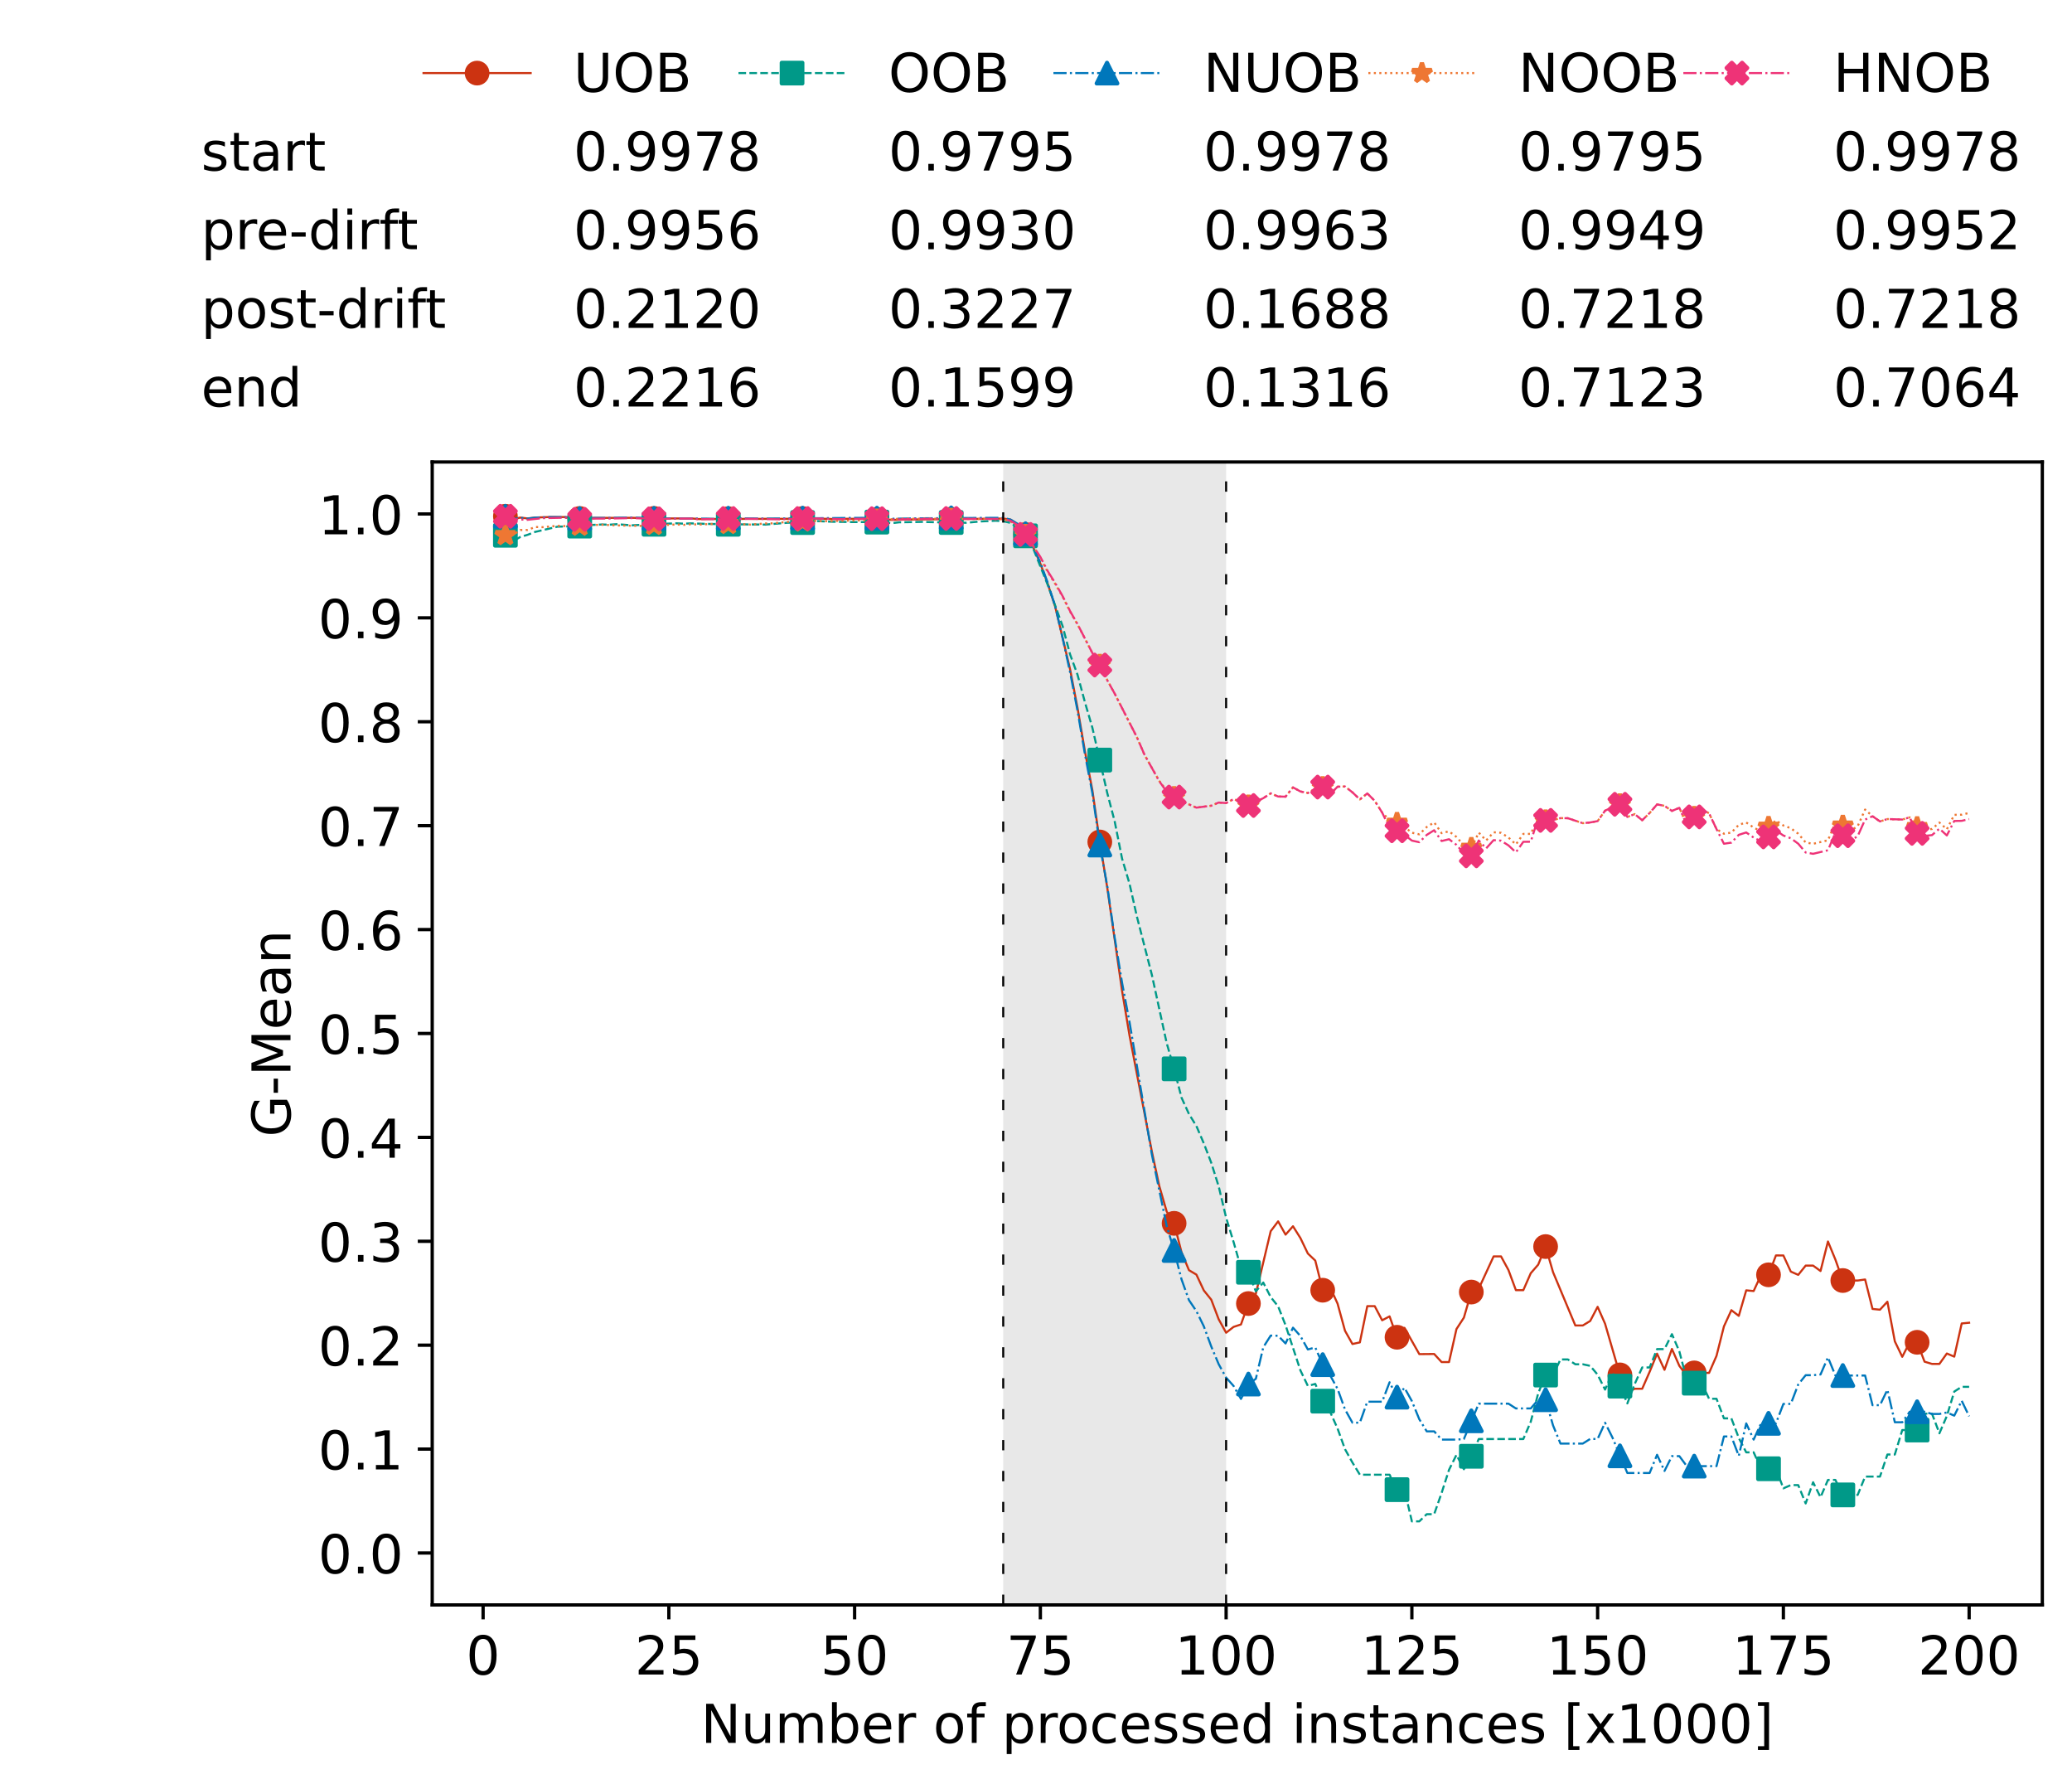 <?xml version="1.0" encoding="utf-8" standalone="no"?>
<!DOCTYPE svg PUBLIC "-//W3C//DTD SVG 1.1//EN"
  "http://www.w3.org/Graphics/SVG/1.1/DTD/svg11.dtd">
<!-- Created with matplotlib (https://matplotlib.org/) -->
<svg height="432.615pt" version="1.1" viewBox="0 0 502.65 432.615" width="502.65pt" xmlns="http://www.w3.org/2000/svg" xmlns:xlink="http://www.w3.org/1999/xlink">
 <defs>
  <style type="text/css">*{stroke-linecap:butt;stroke-linejoin:round;}</style>
 </defs>
 <g id="figure_1">
  <g id="patch_1">
   <path d="M 0 432.615 
L 502.65 432.615 
L 502.65 0 
L 0 0 
z
" style="fill:#ffffff;"/>
  </g>
  <g id="axes_1">
   <g id="patch_2">
    <path d="M 104.85 389.252 
L 495.45 389.252 
L 495.45 112.052 
L 104.85 112.052 
z
" style="fill:#ffffff;"/>
   </g>
   <g id="patch_3">
    <path clip-path="url(#p0821446236)" d="M 297.446 389.252 
L 297.446 112.052 
L 243.372 112.052 
L 243.372 389.252 
z
" style="fill:#d3d3d3;opacity:0.5;"/>
   </g>
   <g id="matplotlib.axis_1">
    <g id="xtick_1">
     <g id="line2d_1">
      <defs>
       <path d="M 0 0 
L 0 3.5 
" id="m42f4487f1c" style="stroke:#000000;stroke-width:0.8;"/>
      </defs>
      <g>
       <use style="stroke:#000000;stroke-width:0.8;" x="117.197" xlink:href="#m42f4487f1c" y="389.252"/>
      </g>
     </g>
     <g id="text_1">
      <!-- 0 -->
      <g transform="translate(113.061 406.13)scale(0.13 -0.13)">
       <defs>
        <path d="M 31.781 66.406 
Q 24.172 66.406 20.328 58.906 
Q 16.5 51.422 16.5 36.375 
Q 16.5 21.391 20.328 13.891 
Q 24.172 6.391 31.781 6.391 
Q 39.453 6.391 43.281 13.891 
Q 47.125 21.391 47.125 36.375 
Q 47.125 51.422 43.281 58.906 
Q 39.453 66.406 31.781 66.406 
z
M 31.781 74.219 
Q 44.047 74.219 50.516 64.516 
Q 56.984 54.828 56.984 36.375 
Q 56.984 17.969 50.516 8.266 
Q 44.047 -1.422 31.781 -1.422 
Q 19.531 -1.422 13.062 8.266 
Q 6.594 17.969 6.594 36.375 
Q 6.594 54.828 13.062 64.516 
Q 19.531 74.219 31.781 74.219 
z
" id="DejaVuSans-48"/>
       </defs>
       <use xlink:href="#DejaVuSans-48"/>
      </g>
     </g>
    </g>
    <g id="xtick_2">
     <g id="line2d_2">
      <g>
       <use style="stroke:#000000;stroke-width:0.8;" x="162.259" xlink:href="#m42f4487f1c" y="389.252"/>
      </g>
     </g>
     <g id="text_2">
      <!-- 25 -->
      <g transform="translate(153.988 406.13)scale(0.13 -0.13)">
       <defs>
        <path d="M 19.188 8.297 
L 53.609 8.297 
L 53.609 0 
L 7.328 0 
L 7.328 8.297 
Q 12.938 14.109 22.625 23.891 
Q 32.328 33.688 34.812 36.531 
Q 39.547 41.844 41.422 45.531 
Q 43.312 49.219 43.312 52.781 
Q 43.312 58.594 39.234 62.25 
Q 35.156 65.922 28.609 65.922 
Q 23.969 65.922 18.812 64.312 
Q 13.672 62.703 7.812 59.422 
L 7.812 69.391 
Q 13.766 71.781 18.938 73 
Q 24.125 74.219 28.422 74.219 
Q 39.75 74.219 46.484 68.547 
Q 53.219 62.891 53.219 53.422 
Q 53.219 48.922 51.531 44.891 
Q 49.859 40.875 45.406 35.406 
Q 44.188 33.984 37.641 27.219 
Q 31.109 20.453 19.188 8.297 
z
" id="DejaVuSans-50"/>
        <path d="M 10.797 72.906 
L 49.516 72.906 
L 49.516 64.594 
L 19.828 64.594 
L 19.828 46.734 
Q 21.969 47.469 24.109 47.828 
Q 26.266 48.188 28.422 48.188 
Q 40.625 48.188 47.75 41.5 
Q 54.891 34.812 54.891 23.391 
Q 54.891 11.625 47.562 5.094 
Q 40.234 -1.422 26.906 -1.422 
Q 22.312 -1.422 17.547 -0.641 
Q 12.797 0.141 7.719 1.703 
L 7.719 11.625 
Q 12.109 9.234 16.797 8.062 
Q 21.484 6.891 26.703 6.891 
Q 35.156 6.891 40.078 11.328 
Q 45.016 15.766 45.016 23.391 
Q 45.016 31 40.078 35.438 
Q 35.156 39.891 26.703 39.891 
Q 22.75 39.891 18.812 39.016 
Q 14.891 38.141 10.797 36.281 
z
" id="DejaVuSans-53"/>
       </defs>
       <use xlink:href="#DejaVuSans-50"/>
       <use x="63.623" xlink:href="#DejaVuSans-53"/>
      </g>
     </g>
    </g>
    <g id="xtick_3">
     <g id="line2d_3">
      <g>
       <use style="stroke:#000000;stroke-width:0.8;" x="207.322" xlink:href="#m42f4487f1c" y="389.252"/>
      </g>
     </g>
     <g id="text_3">
      <!-- 50 -->
      <g transform="translate(199.05 406.13)scale(0.13 -0.13)">
       <use xlink:href="#DejaVuSans-53"/>
       <use x="63.623" xlink:href="#DejaVuSans-48"/>
      </g>
     </g>
    </g>
    <g id="xtick_4">
     <g id="line2d_4">
      <g>
       <use style="stroke:#000000;stroke-width:0.8;" x="252.384" xlink:href="#m42f4487f1c" y="389.252"/>
      </g>
     </g>
     <g id="text_4">
      <!-- 75 -->
      <g transform="translate(244.113 406.13)scale(0.13 -0.13)">
       <defs>
        <path d="M 8.203 72.906 
L 55.078 72.906 
L 55.078 68.703 
L 28.609 0 
L 18.312 0 
L 43.219 64.594 
L 8.203 64.594 
z
" id="DejaVuSans-55"/>
       </defs>
       <use xlink:href="#DejaVuSans-55"/>
       <use x="63.623" xlink:href="#DejaVuSans-53"/>
      </g>
     </g>
    </g>
    <g id="xtick_5">
     <g id="line2d_5">
      <g>
       <use style="stroke:#000000;stroke-width:0.8;" x="297.446" xlink:href="#m42f4487f1c" y="389.252"/>
      </g>
     </g>
     <g id="text_5">
      <!-- 100 -->
      <g transform="translate(285.039 406.13)scale(0.13 -0.13)">
       <defs>
        <path d="M 12.406 8.297 
L 28.516 8.297 
L 28.516 63.922 
L 10.984 60.406 
L 10.984 69.391 
L 28.422 72.906 
L 38.281 72.906 
L 38.281 8.297 
L 54.391 8.297 
L 54.391 0 
L 12.406 0 
z
" id="DejaVuSans-49"/>
       </defs>
       <use xlink:href="#DejaVuSans-49"/>
       <use x="63.623" xlink:href="#DejaVuSans-48"/>
       <use x="127.246" xlink:href="#DejaVuSans-48"/>
      </g>
     </g>
    </g>
    <g id="xtick_6">
     <g id="line2d_6">
      <g>
       <use style="stroke:#000000;stroke-width:0.8;" x="342.509" xlink:href="#m42f4487f1c" y="389.252"/>
      </g>
     </g>
     <g id="text_6">
      <!-- 125 -->
      <g transform="translate(330.102 406.13)scale(0.13 -0.13)">
       <use xlink:href="#DejaVuSans-49"/>
       <use x="63.623" xlink:href="#DejaVuSans-50"/>
       <use x="127.246" xlink:href="#DejaVuSans-53"/>
      </g>
     </g>
    </g>
    <g id="xtick_7">
     <g id="line2d_7">
      <g>
       <use style="stroke:#000000;stroke-width:0.8;" x="387.571" xlink:href="#m42f4487f1c" y="389.252"/>
      </g>
     </g>
     <g id="text_7">
      <!-- 150 -->
      <g transform="translate(375.164 406.13)scale(0.13 -0.13)">
       <use xlink:href="#DejaVuSans-49"/>
       <use x="63.623" xlink:href="#DejaVuSans-53"/>
       <use x="127.246" xlink:href="#DejaVuSans-48"/>
      </g>
     </g>
    </g>
    <g id="xtick_8">
     <g id="line2d_8">
      <g>
       <use style="stroke:#000000;stroke-width:0.8;" x="432.633" xlink:href="#m42f4487f1c" y="389.252"/>
      </g>
     </g>
     <g id="text_8">
      <!-- 175 -->
      <g transform="translate(420.226 406.13)scale(0.13 -0.13)">
       <use xlink:href="#DejaVuSans-49"/>
       <use x="63.623" xlink:href="#DejaVuSans-55"/>
       <use x="127.246" xlink:href="#DejaVuSans-53"/>
      </g>
     </g>
    </g>
    <g id="xtick_9">
     <g id="line2d_9">
      <g>
       <use style="stroke:#000000;stroke-width:0.8;" x="477.695" xlink:href="#m42f4487f1c" y="389.252"/>
      </g>
     </g>
     <g id="text_9">
      <!-- 200 -->
      <g transform="translate(465.289 406.13)scale(0.13 -0.13)">
       <use xlink:href="#DejaVuSans-50"/>
       <use x="63.623" xlink:href="#DejaVuSans-48"/>
       <use x="127.246" xlink:href="#DejaVuSans-48"/>
      </g>
     </g>
    </g>
    <g id="text_10">
     <!-- Number of processed instances [x1000] -->
     <g transform="translate(170.025 422.711)scale(0.13 -0.13)">
      <defs>
       <path d="M 9.812 72.906 
L 23.094 72.906 
L 55.422 11.922 
L 55.422 72.906 
L 64.984 72.906 
L 64.984 0 
L 51.703 0 
L 19.391 60.984 
L 19.391 0 
L 9.812 0 
z
" id="DejaVuSans-78"/>
       <path d="M 8.5 21.578 
L 8.5 54.688 
L 17.484 54.688 
L 17.484 21.922 
Q 17.484 14.156 20.5 10.266 
Q 23.531 6.391 29.594 6.391 
Q 36.859 6.391 41.078 11.031 
Q 45.312 15.672 45.312 23.688 
L 45.312 54.688 
L 54.297 54.688 
L 54.297 0 
L 45.312 0 
L 45.312 8.406 
Q 42.047 3.422 37.719 1 
Q 33.406 -1.422 27.688 -1.422 
Q 18.266 -1.422 13.375 4.438 
Q 8.5 10.297 8.5 21.578 
z
M 31.109 56 
z
" id="DejaVuSans-117"/>
       <path d="M 52 44.188 
Q 55.375 50.25 60.062 53.125 
Q 64.75 56 71.094 56 
Q 79.641 56 84.281 50.016 
Q 88.922 44.047 88.922 33.016 
L 88.922 0 
L 79.891 0 
L 79.891 32.719 
Q 79.891 40.578 77.094 44.375 
Q 74.312 48.188 68.609 48.188 
Q 61.625 48.188 57.562 43.547 
Q 53.516 38.922 53.516 30.906 
L 53.516 0 
L 44.484 0 
L 44.484 32.719 
Q 44.484 40.625 41.703 44.406 
Q 38.922 48.188 33.109 48.188 
Q 26.219 48.188 22.156 43.531 
Q 18.109 38.875 18.109 30.906 
L 18.109 0 
L 9.078 0 
L 9.078 54.688 
L 18.109 54.688 
L 18.109 46.188 
Q 21.188 51.219 25.484 53.609 
Q 29.781 56 35.688 56 
Q 41.656 56 45.828 52.969 
Q 50 49.953 52 44.188 
z
" id="DejaVuSans-109"/>
       <path d="M 48.688 27.297 
Q 48.688 37.203 44.609 42.844 
Q 40.531 48.484 33.406 48.484 
Q 26.266 48.484 22.188 42.844 
Q 18.109 37.203 18.109 27.297 
Q 18.109 17.391 22.188 11.75 
Q 26.266 6.109 33.406 6.109 
Q 40.531 6.109 44.609 11.75 
Q 48.688 17.391 48.688 27.297 
z
M 18.109 46.391 
Q 20.953 51.266 25.266 53.625 
Q 29.594 56 35.594 56 
Q 45.562 56 51.781 48.094 
Q 58.016 40.188 58.016 27.297 
Q 58.016 14.406 51.781 6.484 
Q 45.562 -1.422 35.594 -1.422 
Q 29.594 -1.422 25.266 0.953 
Q 20.953 3.328 18.109 8.203 
L 18.109 0 
L 9.078 0 
L 9.078 75.984 
L 18.109 75.984 
z
" id="DejaVuSans-98"/>
       <path d="M 56.203 29.594 
L 56.203 25.203 
L 14.891 25.203 
Q 15.484 15.922 20.484 11.062 
Q 25.484 6.203 34.422 6.203 
Q 39.594 6.203 44.453 7.469 
Q 49.312 8.734 54.109 11.281 
L 54.109 2.781 
Q 49.266 0.734 44.188 -0.344 
Q 39.109 -1.422 33.891 -1.422 
Q 20.797 -1.422 13.156 6.188 
Q 5.516 13.812 5.516 26.812 
Q 5.516 40.234 12.766 48.109 
Q 20.016 56 32.328 56 
Q 43.359 56 49.781 48.891 
Q 56.203 41.797 56.203 29.594 
z
M 47.219 32.234 
Q 47.125 39.594 43.094 43.984 
Q 39.062 48.391 32.422 48.391 
Q 24.906 48.391 20.391 44.141 
Q 15.875 39.891 15.188 32.172 
z
" id="DejaVuSans-101"/>
       <path d="M 41.109 46.297 
Q 39.594 47.172 37.812 47.578 
Q 36.031 48 33.891 48 
Q 26.266 48 22.188 43.047 
Q 18.109 38.094 18.109 28.812 
L 18.109 0 
L 9.078 0 
L 9.078 54.688 
L 18.109 54.688 
L 18.109 46.188 
Q 20.953 51.172 25.484 53.578 
Q 30.031 56 36.531 56 
Q 37.453 56 38.578 55.875 
Q 39.703 55.766 41.062 55.516 
z
" id="DejaVuSans-114"/>
       <path id="DejaVuSans-32"/>
       <path d="M 30.609 48.391 
Q 23.391 48.391 19.188 42.75 
Q 14.984 37.109 14.984 27.297 
Q 14.984 17.484 19.156 11.844 
Q 23.344 6.203 30.609 6.203 
Q 37.797 6.203 41.984 11.859 
Q 46.188 17.531 46.188 27.297 
Q 46.188 37.016 41.984 42.703 
Q 37.797 48.391 30.609 48.391 
z
M 30.609 56 
Q 42.328 56 49.016 48.375 
Q 55.719 40.766 55.719 27.297 
Q 55.719 13.875 49.016 6.219 
Q 42.328 -1.422 30.609 -1.422 
Q 18.844 -1.422 12.172 6.219 
Q 5.516 13.875 5.516 27.297 
Q 5.516 40.766 12.172 48.375 
Q 18.844 56 30.609 56 
z
" id="DejaVuSans-111"/>
       <path d="M 37.109 75.984 
L 37.109 68.5 
L 28.516 68.5 
Q 23.688 68.5 21.797 66.547 
Q 19.922 64.594 19.922 59.516 
L 19.922 54.688 
L 34.719 54.688 
L 34.719 47.703 
L 19.922 47.703 
L 19.922 0 
L 10.891 0 
L 10.891 47.703 
L 2.297 47.703 
L 2.297 54.688 
L 10.891 54.688 
L 10.891 58.5 
Q 10.891 67.625 15.141 71.797 
Q 19.391 75.984 28.609 75.984 
z
" id="DejaVuSans-102"/>
       <path d="M 18.109 8.203 
L 18.109 -20.797 
L 9.078 -20.797 
L 9.078 54.688 
L 18.109 54.688 
L 18.109 46.391 
Q 20.953 51.266 25.266 53.625 
Q 29.594 56 35.594 56 
Q 45.562 56 51.781 48.094 
Q 58.016 40.188 58.016 27.297 
Q 58.016 14.406 51.781 6.484 
Q 45.562 -1.422 35.594 -1.422 
Q 29.594 -1.422 25.266 0.953 
Q 20.953 3.328 18.109 8.203 
z
M 48.688 27.297 
Q 48.688 37.203 44.609 42.844 
Q 40.531 48.484 33.406 48.484 
Q 26.266 48.484 22.188 42.844 
Q 18.109 37.203 18.109 27.297 
Q 18.109 17.391 22.188 11.75 
Q 26.266 6.109 33.406 6.109 
Q 40.531 6.109 44.609 11.75 
Q 48.688 17.391 48.688 27.297 
z
" id="DejaVuSans-112"/>
       <path d="M 48.781 52.594 
L 48.781 44.188 
Q 44.969 46.297 41.141 47.344 
Q 37.312 48.391 33.406 48.391 
Q 24.656 48.391 19.812 42.844 
Q 14.984 37.312 14.984 27.297 
Q 14.984 17.281 19.812 11.734 
Q 24.656 6.203 33.406 6.203 
Q 37.312 6.203 41.141 7.25 
Q 44.969 8.297 48.781 10.406 
L 48.781 2.094 
Q 45.016 0.344 40.984 -0.531 
Q 36.969 -1.422 32.422 -1.422 
Q 20.062 -1.422 12.781 6.344 
Q 5.516 14.109 5.516 27.297 
Q 5.516 40.672 12.859 48.328 
Q 20.219 56 33.016 56 
Q 37.156 56 41.109 55.141 
Q 45.062 54.297 48.781 52.594 
z
" id="DejaVuSans-99"/>
       <path d="M 44.281 53.078 
L 44.281 44.578 
Q 40.484 46.531 36.375 47.5 
Q 32.281 48.484 27.875 48.484 
Q 21.188 48.484 17.844 46.438 
Q 14.5 44.391 14.5 40.281 
Q 14.5 37.156 16.891 35.375 
Q 19.281 33.594 26.516 31.984 
L 29.594 31.297 
Q 39.156 29.25 43.188 25.516 
Q 47.219 21.781 47.219 15.094 
Q 47.219 7.469 41.188 3.016 
Q 35.156 -1.422 24.609 -1.422 
Q 20.219 -1.422 15.453 -0.562 
Q 10.688 0.297 5.422 2 
L 5.422 11.281 
Q 10.406 8.688 15.234 7.391 
Q 20.062 6.109 24.812 6.109 
Q 31.156 6.109 34.562 8.281 
Q 37.984 10.453 37.984 14.406 
Q 37.984 18.062 35.516 20.016 
Q 33.062 21.969 24.703 23.781 
L 21.578 24.516 
Q 13.234 26.266 9.516 29.906 
Q 5.812 33.547 5.812 39.891 
Q 5.812 47.609 11.281 51.797 
Q 16.75 56 26.812 56 
Q 31.781 56 36.172 55.266 
Q 40.578 54.547 44.281 53.078 
z
" id="DejaVuSans-115"/>
       <path d="M 45.406 46.391 
L 45.406 75.984 
L 54.391 75.984 
L 54.391 0 
L 45.406 0 
L 45.406 8.203 
Q 42.578 3.328 38.25 0.953 
Q 33.938 -1.422 27.875 -1.422 
Q 17.969 -1.422 11.734 6.484 
Q 5.516 14.406 5.516 27.297 
Q 5.516 40.188 11.734 48.094 
Q 17.969 56 27.875 56 
Q 33.938 56 38.25 53.625 
Q 42.578 51.266 45.406 46.391 
z
M 14.797 27.297 
Q 14.797 17.391 18.875 11.75 
Q 22.953 6.109 30.078 6.109 
Q 37.203 6.109 41.297 11.75 
Q 45.406 17.391 45.406 27.297 
Q 45.406 37.203 41.297 42.844 
Q 37.203 48.484 30.078 48.484 
Q 22.953 48.484 18.875 42.844 
Q 14.797 37.203 14.797 27.297 
z
" id="DejaVuSans-100"/>
       <path d="M 9.422 54.688 
L 18.406 54.688 
L 18.406 0 
L 9.422 0 
z
M 9.422 75.984 
L 18.406 75.984 
L 18.406 64.594 
L 9.422 64.594 
z
" id="DejaVuSans-105"/>
       <path d="M 54.891 33.016 
L 54.891 0 
L 45.906 0 
L 45.906 32.719 
Q 45.906 40.484 42.875 44.328 
Q 39.844 48.188 33.797 48.188 
Q 26.516 48.188 22.312 43.547 
Q 18.109 38.922 18.109 30.906 
L 18.109 0 
L 9.078 0 
L 9.078 54.688 
L 18.109 54.688 
L 18.109 46.188 
Q 21.344 51.125 25.703 53.562 
Q 30.078 56 35.797 56 
Q 45.219 56 50.047 50.172 
Q 54.891 44.344 54.891 33.016 
z
" id="DejaVuSans-110"/>
       <path d="M 18.312 70.219 
L 18.312 54.688 
L 36.812 54.688 
L 36.812 47.703 
L 18.312 47.703 
L 18.312 18.016 
Q 18.312 11.328 20.141 9.422 
Q 21.969 7.516 27.594 7.516 
L 36.812 7.516 
L 36.812 0 
L 27.594 0 
Q 17.188 0 13.234 3.875 
Q 9.281 7.766 9.281 18.016 
L 9.281 47.703 
L 2.688 47.703 
L 2.688 54.688 
L 9.281 54.688 
L 9.281 70.219 
z
" id="DejaVuSans-116"/>
       <path d="M 34.281 27.484 
Q 23.391 27.484 19.188 25 
Q 14.984 22.516 14.984 16.5 
Q 14.984 11.719 18.141 8.906 
Q 21.297 6.109 26.703 6.109 
Q 34.188 6.109 38.703 11.406 
Q 43.219 16.703 43.219 25.484 
L 43.219 27.484 
z
M 52.203 31.203 
L 52.203 0 
L 43.219 0 
L 43.219 8.297 
Q 40.141 3.328 35.547 0.953 
Q 30.953 -1.422 24.312 -1.422 
Q 15.922 -1.422 10.953 3.297 
Q 6 8.016 6 15.922 
Q 6 25.141 12.172 29.828 
Q 18.359 34.516 30.609 34.516 
L 43.219 34.516 
L 43.219 35.406 
Q 43.219 41.609 39.141 45 
Q 35.062 48.391 27.688 48.391 
Q 23 48.391 18.547 47.266 
Q 14.109 46.141 10.016 43.891 
L 10.016 52.203 
Q 14.938 54.109 19.578 55.047 
Q 24.219 56 28.609 56 
Q 40.484 56 46.344 49.844 
Q 52.203 43.703 52.203 31.203 
z
" id="DejaVuSans-97"/>
       <path d="M 8.594 75.984 
L 29.297 75.984 
L 29.297 69 
L 17.578 69 
L 17.578 -6.203 
L 29.297 -6.203 
L 29.297 -13.188 
L 8.594 -13.188 
z
" id="DejaVuSans-91"/>
       <path d="M 54.891 54.688 
L 35.109 28.078 
L 55.906 0 
L 45.312 0 
L 29.391 21.484 
L 13.484 0 
L 2.875 0 
L 24.125 28.609 
L 4.688 54.688 
L 15.281 54.688 
L 29.781 35.203 
L 44.281 54.688 
z
" id="DejaVuSans-120"/>
       <path d="M 30.422 75.984 
L 30.422 -13.188 
L 9.719 -13.188 
L 9.719 -6.203 
L 21.391 -6.203 
L 21.391 69 
L 9.719 69 
L 9.719 75.984 
z
" id="DejaVuSans-93"/>
      </defs>
      <use xlink:href="#DejaVuSans-78"/>
      <use x="74.805" xlink:href="#DejaVuSans-117"/>
      <use x="138.184" xlink:href="#DejaVuSans-109"/>
      <use x="235.596" xlink:href="#DejaVuSans-98"/>
      <use x="299.072" xlink:href="#DejaVuSans-101"/>
      <use x="360.596" xlink:href="#DejaVuSans-114"/>
      <use x="401.709" xlink:href="#DejaVuSans-32"/>
      <use x="433.496" xlink:href="#DejaVuSans-111"/>
      <use x="494.678" xlink:href="#DejaVuSans-102"/>
      <use x="529.883" xlink:href="#DejaVuSans-32"/>
      <use x="561.67" xlink:href="#DejaVuSans-112"/>
      <use x="625.146" xlink:href="#DejaVuSans-114"/>
      <use x="664.01" xlink:href="#DejaVuSans-111"/>
      <use x="725.191" xlink:href="#DejaVuSans-99"/>
      <use x="780.172" xlink:href="#DejaVuSans-101"/>
      <use x="841.695" xlink:href="#DejaVuSans-115"/>
      <use x="893.795" xlink:href="#DejaVuSans-115"/>
      <use x="945.895" xlink:href="#DejaVuSans-101"/>
      <use x="1007.418" xlink:href="#DejaVuSans-100"/>
      <use x="1070.895" xlink:href="#DejaVuSans-32"/>
      <use x="1102.682" xlink:href="#DejaVuSans-105"/>
      <use x="1130.465" xlink:href="#DejaVuSans-110"/>
      <use x="1193.844" xlink:href="#DejaVuSans-115"/>
      <use x="1245.943" xlink:href="#DejaVuSans-116"/>
      <use x="1285.152" xlink:href="#DejaVuSans-97"/>
      <use x="1346.432" xlink:href="#DejaVuSans-110"/>
      <use x="1409.811" xlink:href="#DejaVuSans-99"/>
      <use x="1464.791" xlink:href="#DejaVuSans-101"/>
      <use x="1526.314" xlink:href="#DejaVuSans-115"/>
      <use x="1578.414" xlink:href="#DejaVuSans-32"/>
      <use x="1610.201" xlink:href="#DejaVuSans-91"/>
      <use x="1649.215" xlink:href="#DejaVuSans-120"/>
      <use x="1708.395" xlink:href="#DejaVuSans-49"/>
      <use x="1772.018" xlink:href="#DejaVuSans-48"/>
      <use x="1835.641" xlink:href="#DejaVuSans-48"/>
      <use x="1899.264" xlink:href="#DejaVuSans-48"/>
      <use x="1962.887" xlink:href="#DejaVuSans-93"/>
     </g>
    </g>
   </g>
   <g id="matplotlib.axis_2">
    <g id="ytick_1">
     <g id="line2d_10">
      <defs>
       <path d="M 0 0 
L -3.5 0 
" id="md6a151c677" style="stroke:#000000;stroke-width:0.8;"/>
      </defs>
      <g>
       <use style="stroke:#000000;stroke-width:0.8;" x="104.85" xlink:href="#md6a151c677" y="376.652"/>
      </g>
     </g>
     <g id="text_11">
      <!-- 0.0 -->
      <g transform="translate(77.176 381.591)scale(0.13 -0.13)">
       <defs>
        <path d="M 10.688 12.406 
L 21 12.406 
L 21 0 
L 10.688 0 
z
" id="DejaVuSans-46"/>
       </defs>
       <use xlink:href="#DejaVuSans-48"/>
       <use x="63.623" xlink:href="#DejaVuSans-46"/>
       <use x="95.41" xlink:href="#DejaVuSans-48"/>
      </g>
     </g>
    </g>
    <g id="ytick_2">
     <g id="line2d_11">
      <g>
       <use style="stroke:#000000;stroke-width:0.8;" x="104.85" xlink:href="#md6a151c677" y="351.452"/>
      </g>
     </g>
     <g id="text_12">
      <!-- 0.1 -->
      <g transform="translate(77.176 356.391)scale(0.13 -0.13)">
       <use xlink:href="#DejaVuSans-48"/>
       <use x="63.623" xlink:href="#DejaVuSans-46"/>
       <use x="95.41" xlink:href="#DejaVuSans-49"/>
      </g>
     </g>
    </g>
    <g id="ytick_3">
     <g id="line2d_12">
      <g>
       <use style="stroke:#000000;stroke-width:0.8;" x="104.85" xlink:href="#md6a151c677" y="326.252"/>
      </g>
     </g>
     <g id="text_13">
      <!-- 0.2 -->
      <g transform="translate(77.176 331.191)scale(0.13 -0.13)">
       <use xlink:href="#DejaVuSans-48"/>
       <use x="63.623" xlink:href="#DejaVuSans-46"/>
       <use x="95.41" xlink:href="#DejaVuSans-50"/>
      </g>
     </g>
    </g>
    <g id="ytick_4">
     <g id="line2d_13">
      <g>
       <use style="stroke:#000000;stroke-width:0.8;" x="104.85" xlink:href="#md6a151c677" y="301.052"/>
      </g>
     </g>
     <g id="text_14">
      <!-- 0.3 -->
      <g transform="translate(77.176 305.991)scale(0.13 -0.13)">
       <defs>
        <path d="M 40.578 39.312 
Q 47.656 37.797 51.625 33 
Q 55.609 28.219 55.609 21.188 
Q 55.609 10.406 48.188 4.484 
Q 40.766 -1.422 27.094 -1.422 
Q 22.516 -1.422 17.656 -0.516 
Q 12.797 0.391 7.625 2.203 
L 7.625 11.719 
Q 11.719 9.328 16.594 8.109 
Q 21.484 6.891 26.812 6.891 
Q 36.078 6.891 40.938 10.547 
Q 45.797 14.203 45.797 21.188 
Q 45.797 27.641 41.281 31.266 
Q 36.766 34.906 28.719 34.906 
L 20.219 34.906 
L 20.219 43.016 
L 29.109 43.016 
Q 36.375 43.016 40.234 45.922 
Q 44.094 48.828 44.094 54.297 
Q 44.094 59.906 40.109 62.906 
Q 36.141 65.922 28.719 65.922 
Q 24.656 65.922 20.016 65.031 
Q 15.375 64.156 9.812 62.312 
L 9.812 71.094 
Q 15.438 72.656 20.344 73.438 
Q 25.25 74.219 29.594 74.219 
Q 40.828 74.219 47.359 69.109 
Q 53.906 64.016 53.906 55.328 
Q 53.906 49.266 50.438 45.094 
Q 46.969 40.922 40.578 39.312 
z
" id="DejaVuSans-51"/>
       </defs>
       <use xlink:href="#DejaVuSans-48"/>
       <use x="63.623" xlink:href="#DejaVuSans-46"/>
       <use x="95.41" xlink:href="#DejaVuSans-51"/>
      </g>
     </g>
    </g>
    <g id="ytick_5">
     <g id="line2d_14">
      <g>
       <use style="stroke:#000000;stroke-width:0.8;" x="104.85" xlink:href="#md6a151c677" y="275.852"/>
      </g>
     </g>
     <g id="text_15">
      <!-- 0.4 -->
      <g transform="translate(77.176 280.791)scale(0.13 -0.13)">
       <defs>
        <path d="M 37.797 64.312 
L 12.891 25.391 
L 37.797 25.391 
z
M 35.203 72.906 
L 47.609 72.906 
L 47.609 25.391 
L 58.016 25.391 
L 58.016 17.188 
L 47.609 17.188 
L 47.609 0 
L 37.797 0 
L 37.797 17.188 
L 4.891 17.188 
L 4.891 26.703 
z
" id="DejaVuSans-52"/>
       </defs>
       <use xlink:href="#DejaVuSans-48"/>
       <use x="63.623" xlink:href="#DejaVuSans-46"/>
       <use x="95.41" xlink:href="#DejaVuSans-52"/>
      </g>
     </g>
    </g>
    <g id="ytick_6">
     <g id="line2d_15">
      <g>
       <use style="stroke:#000000;stroke-width:0.8;" x="104.85" xlink:href="#md6a151c677" y="250.652"/>
      </g>
     </g>
     <g id="text_16">
      <!-- 0.5 -->
      <g transform="translate(77.176 255.591)scale(0.13 -0.13)">
       <use xlink:href="#DejaVuSans-48"/>
       <use x="63.623" xlink:href="#DejaVuSans-46"/>
       <use x="95.41" xlink:href="#DejaVuSans-53"/>
      </g>
     </g>
    </g>
    <g id="ytick_7">
     <g id="line2d_16">
      <g>
       <use style="stroke:#000000;stroke-width:0.8;" x="104.85" xlink:href="#md6a151c677" y="225.452"/>
      </g>
     </g>
     <g id="text_17">
      <!-- 0.6 -->
      <g transform="translate(77.176 230.391)scale(0.13 -0.13)">
       <defs>
        <path d="M 33.016 40.375 
Q 26.375 40.375 22.484 35.828 
Q 18.609 31.297 18.609 23.391 
Q 18.609 15.531 22.484 10.953 
Q 26.375 6.391 33.016 6.391 
Q 39.656 6.391 43.531 10.953 
Q 47.406 15.531 47.406 23.391 
Q 47.406 31.297 43.531 35.828 
Q 39.656 40.375 33.016 40.375 
z
M 52.594 71.297 
L 52.594 62.312 
Q 48.875 64.062 45.094 64.984 
Q 41.312 65.922 37.594 65.922 
Q 27.828 65.922 22.672 59.328 
Q 17.531 52.734 16.797 39.406 
Q 19.672 43.656 24.016 45.922 
Q 28.375 48.188 33.594 48.188 
Q 44.578 48.188 50.953 41.516 
Q 57.328 34.859 57.328 23.391 
Q 57.328 12.156 50.688 5.359 
Q 44.047 -1.422 33.016 -1.422 
Q 20.359 -1.422 13.672 8.266 
Q 6.984 17.969 6.984 36.375 
Q 6.984 53.656 15.188 63.938 
Q 23.391 74.219 37.203 74.219 
Q 40.922 74.219 44.703 73.484 
Q 48.484 72.75 52.594 71.297 
z
" id="DejaVuSans-54"/>
       </defs>
       <use xlink:href="#DejaVuSans-48"/>
       <use x="63.623" xlink:href="#DejaVuSans-46"/>
       <use x="95.41" xlink:href="#DejaVuSans-54"/>
      </g>
     </g>
    </g>
    <g id="ytick_8">
     <g id="line2d_17">
      <g>
       <use style="stroke:#000000;stroke-width:0.8;" x="104.85" xlink:href="#md6a151c677" y="200.252"/>
      </g>
     </g>
     <g id="text_18">
      <!-- 0.7 -->
      <g transform="translate(77.176 205.191)scale(0.13 -0.13)">
       <use xlink:href="#DejaVuSans-48"/>
       <use x="63.623" xlink:href="#DejaVuSans-46"/>
       <use x="95.41" xlink:href="#DejaVuSans-55"/>
      </g>
     </g>
    </g>
    <g id="ytick_9">
     <g id="line2d_18">
      <g>
       <use style="stroke:#000000;stroke-width:0.8;" x="104.85" xlink:href="#md6a151c677" y="175.052"/>
      </g>
     </g>
     <g id="text_19">
      <!-- 0.8 -->
      <g transform="translate(77.176 179.991)scale(0.13 -0.13)">
       <defs>
        <path d="M 31.781 34.625 
Q 24.75 34.625 20.719 30.859 
Q 16.703 27.094 16.703 20.516 
Q 16.703 13.922 20.719 10.156 
Q 24.75 6.391 31.781 6.391 
Q 38.812 6.391 42.859 10.172 
Q 46.922 13.969 46.922 20.516 
Q 46.922 27.094 42.891 30.859 
Q 38.875 34.625 31.781 34.625 
z
M 21.922 38.812 
Q 15.578 40.375 12.031 44.719 
Q 8.5 49.078 8.5 55.328 
Q 8.5 64.062 14.719 69.141 
Q 20.953 74.219 31.781 74.219 
Q 42.672 74.219 48.875 69.141 
Q 55.078 64.062 55.078 55.328 
Q 55.078 49.078 51.531 44.719 
Q 48 40.375 41.703 38.812 
Q 48.828 37.156 52.797 32.312 
Q 56.781 27.484 56.781 20.516 
Q 56.781 9.906 50.312 4.234 
Q 43.844 -1.422 31.781 -1.422 
Q 19.734 -1.422 13.25 4.234 
Q 6.781 9.906 6.781 20.516 
Q 6.781 27.484 10.781 32.312 
Q 14.797 37.156 21.922 38.812 
z
M 18.312 54.391 
Q 18.312 48.734 21.844 45.562 
Q 25.391 42.391 31.781 42.391 
Q 38.141 42.391 41.719 45.562 
Q 45.312 48.734 45.312 54.391 
Q 45.312 60.062 41.719 63.234 
Q 38.141 66.406 31.781 66.406 
Q 25.391 66.406 21.844 63.234 
Q 18.312 60.062 18.312 54.391 
z
" id="DejaVuSans-56"/>
       </defs>
       <use xlink:href="#DejaVuSans-48"/>
       <use x="63.623" xlink:href="#DejaVuSans-46"/>
       <use x="95.41" xlink:href="#DejaVuSans-56"/>
      </g>
     </g>
    </g>
    <g id="ytick_10">
     <g id="line2d_19">
      <g>
       <use style="stroke:#000000;stroke-width:0.8;" x="104.85" xlink:href="#md6a151c677" y="149.852"/>
      </g>
     </g>
     <g id="text_20">
      <!-- 0.9 -->
      <g transform="translate(77.176 154.791)scale(0.13 -0.13)">
       <defs>
        <path d="M 10.984 1.516 
L 10.984 10.5 
Q 14.703 8.734 18.5 7.812 
Q 22.312 6.891 25.984 6.891 
Q 35.75 6.891 40.891 13.453 
Q 46.047 20.016 46.781 33.406 
Q 43.953 29.203 39.594 26.953 
Q 35.25 24.703 29.984 24.703 
Q 19.047 24.703 12.672 31.312 
Q 6.297 37.938 6.297 49.422 
Q 6.297 60.641 12.938 67.422 
Q 19.578 74.219 30.609 74.219 
Q 43.266 74.219 49.922 64.516 
Q 56.594 54.828 56.594 36.375 
Q 56.594 19.141 48.406 8.859 
Q 40.234 -1.422 26.422 -1.422 
Q 22.703 -1.422 18.891 -0.688 
Q 15.094 0.047 10.984 1.516 
z
M 30.609 32.422 
Q 37.25 32.422 41.125 36.953 
Q 45.016 41.5 45.016 49.422 
Q 45.016 57.281 41.125 61.844 
Q 37.25 66.406 30.609 66.406 
Q 23.969 66.406 20.094 61.844 
Q 16.219 57.281 16.219 49.422 
Q 16.219 41.5 20.094 36.953 
Q 23.969 32.422 30.609 32.422 
z
" id="DejaVuSans-57"/>
       </defs>
       <use xlink:href="#DejaVuSans-48"/>
       <use x="63.623" xlink:href="#DejaVuSans-46"/>
       <use x="95.41" xlink:href="#DejaVuSans-57"/>
      </g>
     </g>
    </g>
    <g id="ytick_11">
     <g id="line2d_20">
      <g>
       <use style="stroke:#000000;stroke-width:0.8;" x="104.85" xlink:href="#md6a151c677" y="124.652"/>
      </g>
     </g>
     <g id="text_21">
      <!-- 1.0 -->
      <g transform="translate(77.176 129.591)scale(0.13 -0.13)">
       <use xlink:href="#DejaVuSans-49"/>
       <use x="63.623" xlink:href="#DejaVuSans-46"/>
       <use x="95.41" xlink:href="#DejaVuSans-48"/>
      </g>
     </g>
    </g>
    <g id="text_22">
     <!-- G-Mean -->
     <g transform="translate(70.472 275.744)rotate(-90)scale(0.13 -0.13)">
      <defs>
       <path d="M 59.516 10.406 
L 59.516 29.984 
L 43.406 29.984 
L 43.406 38.094 
L 69.281 38.094 
L 69.281 6.781 
Q 63.578 2.734 56.688 0.656 
Q 49.812 -1.422 42 -1.422 
Q 24.906 -1.422 15.25 8.562 
Q 5.609 18.562 5.609 36.375 
Q 5.609 54.25 15.25 64.234 
Q 24.906 74.219 42 74.219 
Q 49.125 74.219 55.547 72.453 
Q 61.969 70.703 67.391 67.281 
L 67.391 56.781 
Q 61.922 61.422 55.766 63.766 
Q 49.609 66.109 42.828 66.109 
Q 29.438 66.109 22.719 58.641 
Q 16.016 51.172 16.016 36.375 
Q 16.016 21.625 22.719 14.156 
Q 29.438 6.688 42.828 6.688 
Q 48.047 6.688 52.141 7.594 
Q 56.25 8.5 59.516 10.406 
z
" id="DejaVuSans-71"/>
       <path d="M 4.891 31.391 
L 31.203 31.391 
L 31.203 23.391 
L 4.891 23.391 
z
" id="DejaVuSans-45"/>
       <path d="M 9.812 72.906 
L 24.516 72.906 
L 43.109 23.297 
L 61.812 72.906 
L 76.516 72.906 
L 76.516 0 
L 66.891 0 
L 66.891 64.016 
L 48.094 14.016 
L 38.188 14.016 
L 19.391 64.016 
L 19.391 0 
L 9.812 0 
z
" id="DejaVuSans-77"/>
      </defs>
      <use xlink:href="#DejaVuSans-71"/>
      <use x="77.49" xlink:href="#DejaVuSans-45"/>
      <use x="113.574" xlink:href="#DejaVuSans-77"/>
      <use x="199.854" xlink:href="#DejaVuSans-101"/>
      <use x="261.377" xlink:href="#DejaVuSans-97"/>
      <use x="322.656" xlink:href="#DejaVuSans-110"/>
     </g>
    </g>
   </g>
   <g id="line2d_21"/>
   <g id="line2d_22"/>
   <g id="line2d_23"/>
   <g id="line2d_24"/>
   <g id="line2d_25"/>
   <g id="line2d_26">
    <path clip-path="url(#p0821446236)" d="M 122.605 125.217 
L 124.407 125.91 
L 126.21 125.538 
L 128.012 125.742 
L 129.815 125.524 
L 133.419 125.393 
L 137.024 125.4 
L 140.629 125.755 
L 144.234 125.606 
L 147.839 125.606 
L 153.247 125.584 
L 158.654 125.742 
L 167.667 125.731 
L 169.469 125.885 
L 180.284 125.849 
L 191.099 125.824 
L 192.902 125.709 
L 194.704 125.773 
L 196.507 125.721 
L 203.717 125.926 
L 205.519 125.815 
L 214.532 125.943 
L 216.334 126.095 
L 219.939 126.007 
L 230.754 125.915 
L 243.372 125.768 
L 245.174 126.032 
L 246.976 127.244 
L 248.779 129.644 
L 250.581 132.587 
L 252.384 136.699 
L 254.186 141.633 
L 255.989 147.17 
L 259.594 162.343 
L 261.396 171.683 
L 263.199 182.235 
L 265.001 191.664 
L 266.804 204.205 
L 268.606 215.261 
L 272.211 240.372 
L 274.014 251.151 
L 279.421 279.234 
L 281.224 287.613 
L 283.026 293.829 
L 284.829 296.7 
L 286.631 303.733 
L 288.434 308.064 
L 290.236 309.135 
L 292.039 312.977 
L 293.841 315.218 
L 295.644 319.972 
L 297.446 323.232 
L 299.249 321.822 
L 301.051 321.224 
L 302.854 316.156 
L 304.656 313.771 
L 308.261 298.606 
L 310.064 296.221 
L 311.866 299.442 
L 313.669 297.411 
L 315.471 300.273 
L 317.274 304.022 
L 319.076 305.734 
L 320.879 312.922 
L 322.681 312.189 
L 324.484 316.181 
L 326.286 322.755 
L 328.089 325.968 
L 329.891 325.577 
L 331.694 316.785 
L 333.496 316.785 
L 335.299 320.215 
L 337.101 319.263 
L 338.904 324.331 
L 340.706 322.048 
L 344.311 328.421 
L 347.916 328.388 
L 349.719 330.346 
L 351.521 330.346 
L 353.324 322.346 
L 355.126 319.575 
L 356.928 313.369 
L 358.731 312.545 
L 362.336 304.72 
L 364.138 304.72 
L 365.941 308.031 
L 367.743 312.907 
L 369.546 312.907 
L 371.348 308.8 
L 373.151 306.725 
L 374.953 302.336 
L 376.756 308.546 
L 382.163 321.478 
L 383.966 321.478 
L 385.768 320.382 
L 387.571 316.953 
L 389.373 321.042 
L 392.978 333.459 
L 394.781 337.606 
L 396.583 336.823 
L 398.386 336.82 
L 400.188 332.713 
L 401.991 328.312 
L 403.793 332.228 
L 405.596 327.165 
L 407.398 331.273 
L 409.201 333.665 
L 411.003 332.976 
L 414.608 332.976 
L 416.411 328.838 
L 418.213 321.693 
L 420.016 317.763 
L 421.818 319.145 
L 423.621 312.952 
L 425.423 313.121 
L 427.226 309.187 
L 429.028 309.187 
L 430.831 304.485 
L 432.633 304.49 
L 434.436 308.407 
L 436.238 309.197 
L 438.041 306.952 
L 439.843 306.952 
L 441.646 308.267 
L 443.448 301.104 
L 445.251 305.493 
L 447.053 310.571 
L 450.658 310.571 
L 452.461 310.32 
L 454.263 317.465 
L 456.066 317.648 
L 457.868 315.707 
L 459.671 325.329 
L 461.473 329.072 
L 463.276 325.551 
L 465.078 325.551 
L 466.881 330.253 
L 468.683 330.796 
L 470.485 330.796 
L 472.288 328.269 
L 474.09 329.035 
L 475.893 320.985 
L 477.695 320.808 
L 477.695 320.808 
" style="fill:none;stroke:#cc3311;stroke-linecap:square;stroke-width:0.5;"/>
    <defs>
     <path d="M 0 2.5 
C 0.663 2.5 1.299 2.237 1.768 1.768 
C 2.237 1.299 2.5 0.663 2.5 0 
C 2.5 -0.663 2.237 -1.299 1.768 -1.768 
C 1.299 -2.237 0.663 -2.5 0 -2.5 
C -0.663 -2.5 -1.299 -2.237 -1.768 -1.768 
C -2.237 -1.299 -2.5 -0.663 -2.5 0 
C -2.5 0.663 -2.237 1.299 -1.768 1.768 
C -1.299 2.237 -0.663 2.5 0 2.5 
z
" id="mc886d611b4" style="stroke:#cc3311;"/>
    </defs>
    <g clip-path="url(#p0821446236)">
     <use style="fill:#cc3311;stroke:#cc3311;" x="122.605" xlink:href="#mc886d611b4" y="125.217"/>
     <use style="fill:#cc3311;stroke:#cc3311;" x="140.629" xlink:href="#mc886d611b4" y="125.755"/>
     <use style="fill:#cc3311;stroke:#cc3311;" x="158.654" xlink:href="#mc886d611b4" y="125.742"/>
     <use style="fill:#cc3311;stroke:#cc3311;" x="176.679" xlink:href="#mc886d611b4" y="125.807"/>
     <use style="fill:#cc3311;stroke:#cc3311;" x="194.704" xlink:href="#mc886d611b4" y="125.773"/>
     <use style="fill:#cc3311;stroke:#cc3311;" x="212.729" xlink:href="#mc886d611b4" y="125.95"/>
     <use style="fill:#cc3311;stroke:#cc3311;" x="230.754" xlink:href="#mc886d611b4" y="125.915"/>
     <use style="fill:#cc3311;stroke:#cc3311;" x="248.779" xlink:href="#mc886d611b4" y="129.644"/>
     <use style="fill:#cc3311;stroke:#cc3311;" x="266.804" xlink:href="#mc886d611b4" y="204.205"/>
     <use style="fill:#cc3311;stroke:#cc3311;" x="284.829" xlink:href="#mc886d611b4" y="296.7"/>
     <use style="fill:#cc3311;stroke:#cc3311;" x="302.854" xlink:href="#mc886d611b4" y="316.156"/>
     <use style="fill:#cc3311;stroke:#cc3311;" x="320.879" xlink:href="#mc886d611b4" y="312.922"/>
     <use style="fill:#cc3311;stroke:#cc3311;" x="338.904" xlink:href="#mc886d611b4" y="324.331"/>
     <use style="fill:#cc3311;stroke:#cc3311;" x="356.928" xlink:href="#mc886d611b4" y="313.369"/>
     <use style="fill:#cc3311;stroke:#cc3311;" x="374.953" xlink:href="#mc886d611b4" y="302.336"/>
     <use style="fill:#cc3311;stroke:#cc3311;" x="392.978" xlink:href="#mc886d611b4" y="333.459"/>
     <use style="fill:#cc3311;stroke:#cc3311;" x="411.003" xlink:href="#mc886d611b4" y="332.976"/>
     <use style="fill:#cc3311;stroke:#cc3311;" x="429.028" xlink:href="#mc886d611b4" y="309.187"/>
     <use style="fill:#cc3311;stroke:#cc3311;" x="447.053" xlink:href="#mc886d611b4" y="310.571"/>
     <use style="fill:#cc3311;stroke:#cc3311;" x="465.078" xlink:href="#mc886d611b4" y="325.551"/>
    </g>
   </g>
   <g id="line2d_27"/>
   <g id="line2d_28"/>
   <g id="line2d_29"/>
   <g id="line2d_30"/>
   <g id="line2d_31">
    <path clip-path="url(#p0821446236)" d="M 122.605 129.823 
L 124.407 131.272 
L 126.21 130.24 
L 128.012 129.7 
L 129.815 129.005 
L 135.222 127.744 
L 138.827 127.636 
L 140.629 127.598 
L 142.432 127.364 
L 146.037 127.209 
L 147.839 127.252 
L 149.642 127.134 
L 153.247 127.404 
L 158.654 127.148 
L 162.259 126.99 
L 164.062 126.92 
L 165.864 127.007 
L 167.667 126.936 
L 171.272 127.059 
L 176.679 127.149 
L 185.692 127.23 
L 191.099 126.783 
L 194.704 126.737 
L 198.309 126.387 
L 201.914 126.545 
L 207.322 126.624 
L 212.729 126.624 
L 214.532 126.679 
L 216.334 126.89 
L 218.137 126.676 
L 221.742 126.618 
L 223.544 126.578 
L 228.952 126.709 
L 234.359 126.79 
L 237.964 126.464 
L 241.569 126.294 
L 243.372 126.415 
L 245.174 126.826 
L 246.976 128.049 
L 248.779 129.958 
L 250.581 132.855 
L 254.186 141.897 
L 257.791 151.887 
L 259.594 158.721 
L 261.396 163.632 
L 263.199 170.336 
L 265.001 176.501 
L 268.606 192.315 
L 270.409 199.211 
L 272.211 208.269 
L 274.014 214.345 
L 275.816 222.364 
L 279.421 236.386 
L 283.026 252.98 
L 284.829 259.232 
L 286.631 266.227 
L 288.434 270.19 
L 290.236 273.104 
L 292.039 277.316 
L 293.841 282.02 
L 295.644 287.751 
L 297.446 295.329 
L 299.249 301.204 
L 301.051 307.51 
L 302.854 308.565 
L 304.656 313.191 
L 306.459 311.06 
L 308.261 314.587 
L 310.064 316.84 
L 311.866 321.414 
L 315.471 332.37 
L 317.274 336.137 
L 319.076 335.645 
L 320.879 339.823 
L 322.681 342.44 
L 324.484 346.478 
L 326.286 351.476 
L 328.089 354.713 
L 329.891 357.666 
L 337.101 357.666 
L 338.904 361.29 
L 340.706 361.29 
L 342.509 368.983 
L 344.311 368.983 
L 346.114 367.243 
L 347.916 367.243 
L 349.719 362.104 
L 351.521 356.475 
L 353.324 352.856 
L 355.126 356.34 
L 356.928 353.2 
L 358.731 349.013 
L 369.546 349.013 
L 371.348 344.825 
L 373.151 337.938 
L 374.953 333.499 
L 376.756 333.499 
L 378.558 329.712 
L 380.361 329.712 
L 382.163 330.881 
L 383.966 330.881 
L 385.768 331.265 
L 387.571 333.406 
L 389.373 337.025 
L 391.176 333.045 
L 392.978 336.185 
L 394.781 340.372 
L 396.583 335.624 
L 398.386 331.654 
L 400.188 331.654 
L 401.991 327.206 
L 403.793 327.206 
L 405.596 323.58 
L 407.398 327.767 
L 409.201 334.654 
L 411.003 335.46 
L 412.806 335.46 
L 414.608 339.247 
L 416.411 339.247 
L 418.213 344.002 
L 420.016 344.002 
L 421.818 348.758 
L 423.621 352.245 
L 425.423 352.245 
L 427.226 356.226 
L 430.831 356.226 
L 432.633 360.974 
L 434.436 360.189 
L 436.238 360.189 
L 438.041 364.637 
L 439.843 359.498 
L 441.646 363.124 
L 443.448 358.933 
L 445.251 358.933 
L 447.053 362.566 
L 450.658 362.566 
L 452.461 358.123 
L 456.066 358.123 
L 457.868 352.767 
L 459.671 352.767 
L 461.473 346.836 
L 465.078 346.836 
L 466.881 342.865 
L 468.683 342.865 
L 470.485 347.621 
L 472.288 343.429 
L 474.09 337.501 
L 475.893 336.35 
L 477.695 336.35 
L 477.695 336.35 
" style="fill:none;stroke:#009988;stroke-dasharray:1.85,0.8;stroke-dashoffset:0;stroke-width:0.5;"/>
    <defs>
     <path d="M -2.5 2.5 
L 2.5 2.5 
L 2.5 -2.5 
L -2.5 -2.5 
z
" id="mf944be7851" style="stroke:#009988;stroke-linejoin:miter;"/>
    </defs>
    <g clip-path="url(#p0821446236)">
     <use style="fill:#009988;stroke:#009988;stroke-linejoin:miter;" x="122.605" xlink:href="#mf944be7851" y="129.823"/>
     <use style="fill:#009988;stroke:#009988;stroke-linejoin:miter;" x="140.629" xlink:href="#mf944be7851" y="127.598"/>
     <use style="fill:#009988;stroke:#009988;stroke-linejoin:miter;" x="158.654" xlink:href="#mf944be7851" y="127.148"/>
     <use style="fill:#009988;stroke:#009988;stroke-linejoin:miter;" x="176.679" xlink:href="#mf944be7851" y="127.149"/>
     <use style="fill:#009988;stroke:#009988;stroke-linejoin:miter;" x="194.704" xlink:href="#mf944be7851" y="126.737"/>
     <use style="fill:#009988;stroke:#009988;stroke-linejoin:miter;" x="212.729" xlink:href="#mf944be7851" y="126.624"/>
     <use style="fill:#009988;stroke:#009988;stroke-linejoin:miter;" x="230.754" xlink:href="#mf944be7851" y="126.719"/>
     <use style="fill:#009988;stroke:#009988;stroke-linejoin:miter;" x="248.779" xlink:href="#mf944be7851" y="129.958"/>
     <use style="fill:#009988;stroke:#009988;stroke-linejoin:miter;" x="266.804" xlink:href="#mf944be7851" y="184.341"/>
     <use style="fill:#009988;stroke:#009988;stroke-linejoin:miter;" x="284.829" xlink:href="#mf944be7851" y="259.232"/>
     <use style="fill:#009988;stroke:#009988;stroke-linejoin:miter;" x="302.854" xlink:href="#mf944be7851" y="308.565"/>
     <use style="fill:#009988;stroke:#009988;stroke-linejoin:miter;" x="320.879" xlink:href="#mf944be7851" y="339.823"/>
     <use style="fill:#009988;stroke:#009988;stroke-linejoin:miter;" x="338.904" xlink:href="#mf944be7851" y="361.29"/>
     <use style="fill:#009988;stroke:#009988;stroke-linejoin:miter;" x="356.928" xlink:href="#mf944be7851" y="353.2"/>
     <use style="fill:#009988;stroke:#009988;stroke-linejoin:miter;" x="374.953" xlink:href="#mf944be7851" y="333.499"/>
     <use style="fill:#009988;stroke:#009988;stroke-linejoin:miter;" x="392.978" xlink:href="#mf944be7851" y="336.185"/>
     <use style="fill:#009988;stroke:#009988;stroke-linejoin:miter;" x="411.003" xlink:href="#mf944be7851" y="335.46"/>
     <use style="fill:#009988;stroke:#009988;stroke-linejoin:miter;" x="429.028" xlink:href="#mf944be7851" y="356.226"/>
     <use style="fill:#009988;stroke:#009988;stroke-linejoin:miter;" x="447.053" xlink:href="#mf944be7851" y="362.566"/>
     <use style="fill:#009988;stroke:#009988;stroke-linejoin:miter;" x="465.078" xlink:href="#mf944be7851" y="346.836"/>
    </g>
   </g>
   <g id="line2d_32"/>
   <g id="line2d_33"/>
   <g id="line2d_34"/>
   <g id="line2d_35"/>
   <g id="line2d_36">
    <path clip-path="url(#p0821446236)" d="M 122.605 125.217 
L 124.407 125.91 
L 126.21 125.585 
L 128.012 125.777 
L 129.815 125.552 
L 133.419 125.413 
L 137.024 125.416 
L 140.629 125.767 
L 144.234 125.617 
L 147.839 125.616 
L 153.247 125.533 
L 160.457 125.714 
L 171.272 125.793 
L 173.074 125.845 
L 176.679 125.691 
L 185.692 125.788 
L 205.519 125.625 
L 209.124 125.594 
L 214.532 125.668 
L 216.334 125.819 
L 221.742 125.725 
L 227.149 125.683 
L 243.372 125.575 
L 245.174 126.025 
L 246.976 127.114 
L 248.779 129.431 
L 250.581 132.372 
L 252.384 136.482 
L 254.186 141.406 
L 255.989 147.08 
L 257.791 154.772 
L 259.594 163.046 
L 261.396 172.374 
L 263.199 182.929 
L 265.001 192.362 
L 266.804 204.948 
L 268.606 214.87 
L 270.409 227.389 
L 272.211 238.393 
L 274.014 247.897 
L 279.421 279.957 
L 283.026 297.317 
L 284.829 303.278 
L 286.631 310.296 
L 288.434 315.33 
L 290.236 317.994 
L 292.039 321.682 
L 293.841 326.569 
L 295.644 330.86 
L 297.446 334.118 
L 299.249 336.135 
L 301.051 339.288 
L 302.854 335.68 
L 304.656 334.405 
L 306.459 326.759 
L 308.261 323.924 
L 310.064 323.974 
L 311.866 325.835 
L 313.669 322.007 
L 315.471 324.033 
L 317.274 327.29 
L 319.076 326.801 
L 320.879 330.969 
L 322.681 333.568 
L 324.484 336.851 
L 326.286 341.828 
L 328.089 345.052 
L 329.891 345.052 
L 331.694 339.963 
L 335.299 339.963 
L 337.101 335.246 
L 338.904 338.854 
L 340.706 336.573 
L 342.509 339.811 
L 344.311 344.221 
L 346.114 347.153 
L 347.916 347.153 
L 349.719 349.153 
L 353.324 349.153 
L 355.126 349.015 
L 358.731 340.433 
L 365.941 340.433 
L 367.743 341.597 
L 371.348 341.597 
L 373.151 339.486 
L 374.953 339.486 
L 376.756 345.712 
L 378.558 350.119 
L 383.966 350.119 
L 385.768 348.99 
L 387.571 348.99 
L 389.373 345.062 
L 391.176 348.67 
L 394.781 357.252 
L 400.188 357.252 
L 401.991 352.833 
L 403.793 356.759 
L 405.596 353.166 
L 407.398 353.166 
L 409.201 355.586 
L 416.411 355.586 
L 418.213 348.389 
L 420.016 348.389 
L 421.818 353.108 
L 423.621 345.224 
L 425.423 349.151 
L 427.226 345.205 
L 430.831 345.205 
L 432.633 340.498 
L 434.436 340.498 
L 436.238 335.777 
L 438.041 333.533 
L 439.843 333.533 
L 441.646 333.359 
L 443.448 329.204 
L 445.251 333.611 
L 452.461 333.611 
L 454.263 340.808 
L 456.066 340.808 
L 457.868 337.062 
L 459.671 344.946 
L 461.473 344.946 
L 463.276 342.399 
L 466.881 342.399 
L 468.683 342.934 
L 470.485 342.934 
L 472.288 342.577 
L 474.09 343.342 
L 475.893 339.731 
L 477.695 343.497 
L 477.695 343.497 
" style="fill:none;stroke:#0077bb;stroke-dasharray:3.2,0.8,0.5,0.8;stroke-dashoffset:0;stroke-width:0.5;"/>
    <defs>
     <path d="M 0 -2.5 
L -2.5 2.5 
L 2.5 2.5 
z
" id="m7f3633a8e8" style="stroke:#0077bb;stroke-linejoin:miter;"/>
    </defs>
    <g clip-path="url(#p0821446236)">
     <use style="fill:#0077bb;stroke:#0077bb;stroke-linejoin:miter;" x="122.605" xlink:href="#m7f3633a8e8" y="125.217"/>
     <use style="fill:#0077bb;stroke:#0077bb;stroke-linejoin:miter;" x="140.629" xlink:href="#m7f3633a8e8" y="125.767"/>
     <use style="fill:#0077bb;stroke:#0077bb;stroke-linejoin:miter;" x="158.654" xlink:href="#m7f3633a8e8" y="125.717"/>
     <use style="fill:#0077bb;stroke:#0077bb;stroke-linejoin:miter;" x="176.679" xlink:href="#m7f3633a8e8" y="125.691"/>
     <use style="fill:#0077bb;stroke:#0077bb;stroke-linejoin:miter;" x="194.704" xlink:href="#m7f3633a8e8" y="125.67"/>
     <use style="fill:#0077bb;stroke:#0077bb;stroke-linejoin:miter;" x="212.729" xlink:href="#m7f3633a8e8" y="125.668"/>
     <use style="fill:#0077bb;stroke:#0077bb;stroke-linejoin:miter;" x="230.754" xlink:href="#m7f3633a8e8" y="125.599"/>
     <use style="fill:#0077bb;stroke:#0077bb;stroke-linejoin:miter;" x="248.779" xlink:href="#m7f3633a8e8" y="129.431"/>
     <use style="fill:#0077bb;stroke:#0077bb;stroke-linejoin:miter;" x="266.804" xlink:href="#m7f3633a8e8" y="204.948"/>
     <use style="fill:#0077bb;stroke:#0077bb;stroke-linejoin:miter;" x="284.829" xlink:href="#m7f3633a8e8" y="303.278"/>
     <use style="fill:#0077bb;stroke:#0077bb;stroke-linejoin:miter;" x="302.854" xlink:href="#m7f3633a8e8" y="335.68"/>
     <use style="fill:#0077bb;stroke:#0077bb;stroke-linejoin:miter;" x="320.879" xlink:href="#m7f3633a8e8" y="330.969"/>
     <use style="fill:#0077bb;stroke:#0077bb;stroke-linejoin:miter;" x="338.904" xlink:href="#m7f3633a8e8" y="338.854"/>
     <use style="fill:#0077bb;stroke:#0077bb;stroke-linejoin:miter;" x="356.928" xlink:href="#m7f3633a8e8" y="344.599"/>
     <use style="fill:#0077bb;stroke:#0077bb;stroke-linejoin:miter;" x="374.953" xlink:href="#m7f3633a8e8" y="339.486"/>
     <use style="fill:#0077bb;stroke:#0077bb;stroke-linejoin:miter;" x="392.978" xlink:href="#m7f3633a8e8" y="353.086"/>
     <use style="fill:#0077bb;stroke:#0077bb;stroke-linejoin:miter;" x="411.003" xlink:href="#m7f3633a8e8" y="355.586"/>
     <use style="fill:#0077bb;stroke:#0077bb;stroke-linejoin:miter;" x="429.028" xlink:href="#m7f3633a8e8" y="345.205"/>
     <use style="fill:#0077bb;stroke:#0077bb;stroke-linejoin:miter;" x="447.053" xlink:href="#m7f3633a8e8" y="333.611"/>
     <use style="fill:#0077bb;stroke:#0077bb;stroke-linejoin:miter;" x="465.078" xlink:href="#m7f3633a8e8" y="342.399"/>
    </g>
   </g>
   <g id="line2d_37"/>
   <g id="line2d_38"/>
   <g id="line2d_39"/>
   <g id="line2d_40"/>
   <g id="line2d_41">
    <path clip-path="url(#p0821446236)" d="M 122.605 129.823 
L 124.407 129.766 
L 126.21 128.545 
L 128.012 128.534 
L 129.815 127.813 
L 131.617 127.857 
L 135.222 127.531 
L 137.024 127.588 
L 138.827 127.512 
L 140.629 127.55 
L 142.432 127.366 
L 146.037 127.271 
L 149.642 127.426 
L 156.852 127.586 
L 158.654 127.362 
L 162.259 127.293 
L 164.062 127.202 
L 165.864 127.295 
L 167.667 127.138 
L 169.469 127.221 
L 173.074 127.068 
L 178.482 127.22 
L 180.284 127.158 
L 182.087 127.231 
L 185.692 126.964 
L 187.494 126.922 
L 191.099 126.566 
L 196.507 126.32 
L 200.112 126.401 
L 209.124 126.201 
L 212.729 125.981 
L 214.532 125.886 
L 216.334 125.945 
L 218.137 125.805 
L 230.754 125.809 
L 243.372 125.947 
L 245.174 126.483 
L 246.976 127.759 
L 248.779 129.706 
L 250.581 132.338 
L 252.384 135.285 
L 254.186 138.764 
L 255.989 141.623 
L 257.791 144.739 
L 259.594 148.351 
L 261.396 151.434 
L 265.001 158.389 
L 266.804 161.227 
L 268.606 164.925 
L 270.409 168.231 
L 275.816 178.857 
L 277.619 183.036 
L 281.224 189.388 
L 283.026 191.744 
L 284.829 193.318 
L 286.631 194.305 
L 290.236 195.884 
L 293.841 195.411 
L 295.644 194.646 
L 297.446 194.771 
L 299.249 193.819 
L 301.051 194.485 
L 302.854 195.362 
L 306.459 193.589 
L 308.261 192.416 
L 310.064 193.181 
L 311.866 193.222 
L 313.669 190.967 
L 315.471 191.958 
L 317.274 192.329 
L 319.076 191.287 
L 320.879 190.895 
L 322.681 192.615 
L 324.484 190.8 
L 326.286 190.749 
L 328.089 192.167 
L 329.891 193.891 
L 331.694 192.428 
L 333.496 194.232 
L 335.299 197.076 
L 337.101 198.907 
L 338.904 199.58 
L 340.706 200.567 
L 342.509 201.959 
L 344.311 202.351 
L 346.114 200.576 
L 347.916 199.447 
L 349.719 202.067 
L 351.521 201.625 
L 353.324 202.991 
L 355.126 205.026 
L 356.928 205.659 
L 358.731 201.937 
L 360.533 203.844 
L 362.336 201.853 
L 364.138 201.977 
L 365.941 203.124 
L 367.743 204.807 
L 369.546 202.25 
L 371.348 202.24 
L 373.151 198.438 
L 374.953 198.975 
L 376.756 198.888 
L 378.558 198.423 
L 380.361 198.445 
L 383.966 199.65 
L 385.768 199.472 
L 387.571 199.145 
L 389.373 196.624 
L 391.176 195.75 
L 392.978 195.067 
L 394.781 198.14 
L 396.583 197.45 
L 398.386 198.939 
L 400.188 197.18 
L 401.991 195.099 
L 403.793 195.442 
L 405.596 196.681 
L 407.398 195.923 
L 409.201 200.069 
L 411.003 198.123 
L 412.806 196.347 
L 414.608 197.242 
L 416.411 201.077 
L 418.213 202.209 
L 420.016 201.937 
L 421.818 200.043 
L 423.621 199.475 
L 425.423 200.713 
L 427.226 201.641 
L 429.028 200.549 
L 430.831 198.977 
L 432.633 200.215 
L 434.436 200.873 
L 436.238 202.201 
L 438.041 204.331 
L 439.843 204.653 
L 443.448 203.797 
L 445.251 199.545 
L 447.053 200.266 
L 448.856 201.537 
L 450.658 200.377 
L 452.461 196.347 
L 454.263 197.97 
L 456.066 199.227 
L 457.868 198.649 
L 461.473 198.769 
L 463.276 198.243 
L 465.078 200.624 
L 466.881 201.239 
L 468.683 201.055 
L 470.485 199.492 
L 472.288 201.132 
L 474.09 197.622 
L 475.893 197.59 
L 477.695 197.154 
L 477.695 197.154 
" style="fill:none;stroke:#ee7733;stroke-dasharray:0.5,0.825;stroke-dashoffset:0;stroke-width:0.5;"/>
    <defs>
     <path d="M 0 -2.5 
L -0.561 -0.773 
L -2.378 -0.773 
L -0.908 0.295 
L -1.469 2.023 
L -0 0.955 
L 1.469 2.023 
L 0.908 0.295 
L 2.378 -0.773 
L 0.561 -0.773 
z
" id="m11f048924e" style="stroke:#ee7733;stroke-linejoin:bevel;"/>
    </defs>
    <g clip-path="url(#p0821446236)">
     <use style="fill:#ee7733;stroke:#ee7733;stroke-linejoin:bevel;" x="122.605" xlink:href="#m11f048924e" y="129.823"/>
     <use style="fill:#ee7733;stroke:#ee7733;stroke-linejoin:bevel;" x="140.629" xlink:href="#m11f048924e" y="127.55"/>
     <use style="fill:#ee7733;stroke:#ee7733;stroke-linejoin:bevel;" x="158.654" xlink:href="#m11f048924e" y="127.362"/>
     <use style="fill:#ee7733;stroke:#ee7733;stroke-linejoin:bevel;" x="176.679" xlink:href="#m11f048924e" y="127.125"/>
     <use style="fill:#ee7733;stroke:#ee7733;stroke-linejoin:bevel;" x="194.704" xlink:href="#m11f048924e" y="126.527"/>
     <use style="fill:#ee7733;stroke:#ee7733;stroke-linejoin:bevel;" x="212.729" xlink:href="#m11f048924e" y="125.981"/>
     <use style="fill:#ee7733;stroke:#ee7733;stroke-linejoin:bevel;" x="230.754" xlink:href="#m11f048924e" y="125.809"/>
     <use style="fill:#ee7733;stroke:#ee7733;stroke-linejoin:bevel;" x="248.779" xlink:href="#m11f048924e" y="129.706"/>
     <use style="fill:#ee7733;stroke:#ee7733;stroke-linejoin:bevel;" x="266.804" xlink:href="#m11f048924e" y="161.227"/>
     <use style="fill:#ee7733;stroke:#ee7733;stroke-linejoin:bevel;" x="284.829" xlink:href="#m11f048924e" y="193.318"/>
     <use style="fill:#ee7733;stroke:#ee7733;stroke-linejoin:bevel;" x="302.854" xlink:href="#m11f048924e" y="195.362"/>
     <use style="fill:#ee7733;stroke:#ee7733;stroke-linejoin:bevel;" x="320.879" xlink:href="#m11f048924e" y="190.895"/>
     <use style="fill:#ee7733;stroke:#ee7733;stroke-linejoin:bevel;" x="338.904" xlink:href="#m11f048924e" y="199.58"/>
     <use style="fill:#ee7733;stroke:#ee7733;stroke-linejoin:bevel;" x="356.928" xlink:href="#m11f048924e" y="205.659"/>
     <use style="fill:#ee7733;stroke:#ee7733;stroke-linejoin:bevel;" x="374.953" xlink:href="#m11f048924e" y="198.975"/>
     <use style="fill:#ee7733;stroke:#ee7733;stroke-linejoin:bevel;" x="392.978" xlink:href="#m11f048924e" y="195.067"/>
     <use style="fill:#ee7733;stroke:#ee7733;stroke-linejoin:bevel;" x="411.003" xlink:href="#m11f048924e" y="198.123"/>
     <use style="fill:#ee7733;stroke:#ee7733;stroke-linejoin:bevel;" x="429.028" xlink:href="#m11f048924e" y="200.549"/>
     <use style="fill:#ee7733;stroke:#ee7733;stroke-linejoin:bevel;" x="447.053" xlink:href="#m11f048924e" y="200.266"/>
     <use style="fill:#ee7733;stroke:#ee7733;stroke-linejoin:bevel;" x="465.078" xlink:href="#m11f048924e" y="200.624"/>
    </g>
   </g>
   <g id="line2d_42"/>
   <g id="line2d_43"/>
   <g id="line2d_44"/>
   <g id="line2d_45"/>
   <g id="line2d_46">
    <path clip-path="url(#p0821446236)" d="M 122.605 125.217 
L 124.407 125.91 
L 128.012 126.069 
L 131.617 125.666 
L 137.024 125.561 
L 140.629 125.963 
L 144.234 125.783 
L 147.839 125.759 
L 153.247 125.653 
L 160.457 125.835 
L 165.864 125.769 
L 167.667 125.776 
L 169.469 125.93 
L 182.087 125.827 
L 189.297 125.952 
L 196.507 125.712 
L 203.717 125.903 
L 210.927 125.789 
L 214.532 125.796 
L 216.334 126.006 
L 225.347 125.828 
L 243.372 125.854 
L 245.174 126.318 
L 246.976 127.421 
L 248.779 129.619 
L 252.384 135.067 
L 254.186 138.539 
L 255.989 141.412 
L 257.791 144.598 
L 259.594 148.224 
L 261.396 151.369 
L 265.001 158.386 
L 266.804 161.29 
L 268.606 164.981 
L 270.409 168.211 
L 275.816 178.817 
L 277.619 182.989 
L 281.224 189.472 
L 283.026 192.001 
L 284.829 193.318 
L 286.631 194.305 
L 290.236 195.884 
L 293.841 195.411 
L 295.644 194.646 
L 297.446 194.771 
L 299.249 193.819 
L 301.051 194.485 
L 302.854 195.362 
L 306.459 193.589 
L 308.261 192.416 
L 310.064 193.181 
L 311.866 193.222 
L 313.669 190.967 
L 315.471 191.958 
L 317.274 192.329 
L 319.076 191.287 
L 320.879 190.895 
L 322.681 192.615 
L 324.484 190.8 
L 326.286 190.749 
L 328.089 192.167 
L 329.891 193.891 
L 331.694 192.428 
L 333.496 194.232 
L 335.299 197.076 
L 337.101 200.82 
L 338.904 201.493 
L 340.706 202.48 
L 342.509 203.872 
L 344.311 204.264 
L 346.114 202.489 
L 347.916 201.359 
L 349.719 203.98 
L 351.521 203.538 
L 353.324 204.904 
L 355.126 206.939 
L 356.928 207.572 
L 358.731 203.85 
L 360.533 205.757 
L 362.336 203.766 
L 364.138 203.89 
L 365.941 205.037 
L 367.743 206.719 
L 369.546 204.163 
L 371.348 204.152 
L 373.151 198.438 
L 374.953 198.975 
L 376.756 198.888 
L 378.558 198.423 
L 380.361 198.445 
L 383.966 199.65 
L 385.768 199.472 
L 387.571 199.145 
L 389.373 196.624 
L 391.176 195.75 
L 392.978 195.067 
L 394.781 198.14 
L 396.583 197.45 
L 398.386 198.939 
L 400.188 197.18 
L 401.991 195.099 
L 403.793 195.442 
L 405.596 196.681 
L 407.398 195.923 
L 409.201 200.069 
L 411.003 198.123 
L 412.806 196.347 
L 414.608 197.242 
L 416.411 201.077 
L 418.213 204.637 
L 420.016 204.365 
L 421.818 202.471 
L 423.621 201.903 
L 425.423 203.141 
L 427.226 204.069 
L 429.028 202.977 
L 430.831 201.405 
L 432.633 202.643 
L 434.436 203.301 
L 436.238 204.629 
L 438.041 206.759 
L 439.843 207.077 
L 443.448 206.221 
L 445.251 201.968 
L 447.053 202.689 
L 448.856 203.96 
L 450.658 202.8 
L 452.461 198.771 
L 454.263 197.966 
L 456.066 199.223 
L 457.868 198.645 
L 461.473 198.764 
L 463.276 198.239 
L 465.078 202.114 
L 466.881 202.729 
L 468.683 202.545 
L 470.485 200.982 
L 472.288 202.622 
L 474.09 199.112 
L 475.893 199.085 
L 477.695 198.648 
L 477.695 198.648 
" style="fill:none;stroke:#ee3377;stroke-dasharray:3.2,0.8,0.5,0.8;stroke-dashoffset:0;stroke-width:0.5;"/>
    <defs>
     <path d="M -1.25 2.5 
L 0 1.25 
L 1.25 2.5 
L 2.5 1.25 
L 1.25 0 
L 2.5 -1.25 
L 1.25 -2.5 
L 0 -1.25 
L -1.25 -2.5 
L -2.5 -1.25 
L -1.25 0 
L -2.5 1.25 
z
" id="m99d407f5ac" style="stroke:#ee3377;stroke-linejoin:miter;"/>
    </defs>
    <g clip-path="url(#p0821446236)">
     <use style="fill:#ee3377;stroke:#ee3377;stroke-linejoin:miter;" x="122.605" xlink:href="#m99d407f5ac" y="125.217"/>
     <use style="fill:#ee3377;stroke:#ee3377;stroke-linejoin:miter;" x="140.629" xlink:href="#m99d407f5ac" y="125.963"/>
     <use style="fill:#ee3377;stroke:#ee3377;stroke-linejoin:miter;" x="158.654" xlink:href="#m99d407f5ac" y="125.838"/>
     <use style="fill:#ee3377;stroke:#ee3377;stroke-linejoin:miter;" x="176.679" xlink:href="#m99d407f5ac" y="125.765"/>
     <use style="fill:#ee3377;stroke:#ee3377;stroke-linejoin:miter;" x="194.704" xlink:href="#m99d407f5ac" y="125.772"/>
     <use style="fill:#ee3377;stroke:#ee3377;stroke-linejoin:miter;" x="212.729" xlink:href="#m99d407f5ac" y="125.803"/>
     <use style="fill:#ee3377;stroke:#ee3377;stroke-linejoin:miter;" x="230.754" xlink:href="#m99d407f5ac" y="125.758"/>
     <use style="fill:#ee3377;stroke:#ee3377;stroke-linejoin:miter;" x="248.779" xlink:href="#m99d407f5ac" y="129.619"/>
     <use style="fill:#ee3377;stroke:#ee3377;stroke-linejoin:miter;" x="266.804" xlink:href="#m99d407f5ac" y="161.29"/>
     <use style="fill:#ee3377;stroke:#ee3377;stroke-linejoin:miter;" x="284.829" xlink:href="#m99d407f5ac" y="193.318"/>
     <use style="fill:#ee3377;stroke:#ee3377;stroke-linejoin:miter;" x="302.854" xlink:href="#m99d407f5ac" y="195.362"/>
     <use style="fill:#ee3377;stroke:#ee3377;stroke-linejoin:miter;" x="320.879" xlink:href="#m99d407f5ac" y="190.895"/>
     <use style="fill:#ee3377;stroke:#ee3377;stroke-linejoin:miter;" x="338.904" xlink:href="#m99d407f5ac" y="201.493"/>
     <use style="fill:#ee3377;stroke:#ee3377;stroke-linejoin:miter;" x="356.928" xlink:href="#m99d407f5ac" y="207.572"/>
     <use style="fill:#ee3377;stroke:#ee3377;stroke-linejoin:miter;" x="374.953" xlink:href="#m99d407f5ac" y="198.975"/>
     <use style="fill:#ee3377;stroke:#ee3377;stroke-linejoin:miter;" x="392.978" xlink:href="#m99d407f5ac" y="195.067"/>
     <use style="fill:#ee3377;stroke:#ee3377;stroke-linejoin:miter;" x="411.003" xlink:href="#m99d407f5ac" y="198.123"/>
     <use style="fill:#ee3377;stroke:#ee3377;stroke-linejoin:miter;" x="429.028" xlink:href="#m99d407f5ac" y="202.977"/>
     <use style="fill:#ee3377;stroke:#ee3377;stroke-linejoin:miter;" x="447.053" xlink:href="#m99d407f5ac" y="202.689"/>
     <use style="fill:#ee3377;stroke:#ee3377;stroke-linejoin:miter;" x="465.078" xlink:href="#m99d407f5ac" y="202.114"/>
    </g>
   </g>
   <g id="line2d_47"/>
   <g id="line2d_48"/>
   <g id="line2d_49"/>
   <g id="line2d_50"/>
   <g id="line2d_51">
    <path clip-path="url(#p0821446236)" d="M 243.372 389.252 
L 243.372 112.052 
" style="fill:none;stroke:#000000;stroke-dasharray:2.5,5;stroke-dashoffset:0;stroke-width:0.5;"/>
   </g>
   <g id="line2d_52">
    <path clip-path="url(#p0821446236)" d="M 297.446 389.252 
L 297.446 112.052 
" style="fill:none;stroke:#000000;stroke-dasharray:2.5,5;stroke-dashoffset:0;stroke-width:0.5;"/>
   </g>
   <g id="patch_4">
    <path d="M 104.85 389.252 
L 104.85 112.052 
" style="fill:none;stroke:#000000;stroke-linecap:square;stroke-linejoin:miter;stroke-width:0.8;"/>
   </g>
   <g id="patch_5">
    <path d="M 495.45 389.252 
L 495.45 112.052 
" style="fill:none;stroke:#000000;stroke-linecap:square;stroke-linejoin:miter;stroke-width:0.8;"/>
   </g>
   <g id="patch_6">
    <path d="M 104.85 389.252 
L 495.45 389.252 
" style="fill:none;stroke:#000000;stroke-linecap:square;stroke-linejoin:miter;stroke-width:0.8;"/>
   </g>
   <g id="patch_7">
    <path d="M 104.85 112.052 
L 495.45 112.052 
" style="fill:none;stroke:#000000;stroke-linecap:square;stroke-linejoin:miter;stroke-width:0.8;"/>
   </g>
   <g id="legend_1">
    <g id="line2d_53"/>
    <g id="line2d_54"/>
    <g id="text_23">
     <!--   -->
     <g transform="translate(48.8 22.278)scale(0.13 -0.13)">
      <use xlink:href="#DejaVuSans-32"/>
     </g>
    </g>
    <g id="line2d_55"/>
    <g id="line2d_56"/>
    <g id="text_24">
     <!-- start -->
     <g transform="translate(48.8 41.36)scale(0.13 -0.13)">
      <use xlink:href="#DejaVuSans-115"/>
      <use x="52.1" xlink:href="#DejaVuSans-116"/>
      <use x="91.309" xlink:href="#DejaVuSans-97"/>
      <use x="152.588" xlink:href="#DejaVuSans-114"/>
      <use x="193.701" xlink:href="#DejaVuSans-116"/>
     </g>
    </g>
    <g id="line2d_57"/>
    <g id="line2d_58"/>
    <g id="text_25">
     <!-- pre-dirft -->
     <g transform="translate(48.8 60.441)scale(0.13 -0.13)">
      <use xlink:href="#DejaVuSans-112"/>
      <use x="63.477" xlink:href="#DejaVuSans-114"/>
      <use x="102.34" xlink:href="#DejaVuSans-101"/>
      <use x="163.863" xlink:href="#DejaVuSans-45"/>
      <use x="199.947" xlink:href="#DejaVuSans-100"/>
      <use x="263.424" xlink:href="#DejaVuSans-105"/>
      <use x="291.207" xlink:href="#DejaVuSans-114"/>
      <use x="332.32" xlink:href="#DejaVuSans-102"/>
      <use x="365.775" xlink:href="#DejaVuSans-116"/>
     </g>
    </g>
    <g id="line2d_59"/>
    <g id="line2d_60"/>
    <g id="text_26">
     <!-- post-drift -->
     <g transform="translate(48.8 79.523)scale(0.13 -0.13)">
      <use xlink:href="#DejaVuSans-112"/>
      <use x="63.477" xlink:href="#DejaVuSans-111"/>
      <use x="124.658" xlink:href="#DejaVuSans-115"/>
      <use x="176.758" xlink:href="#DejaVuSans-116"/>
      <use x="215.967" xlink:href="#DejaVuSans-45"/>
      <use x="252.051" xlink:href="#DejaVuSans-100"/>
      <use x="315.527" xlink:href="#DejaVuSans-114"/>
      <use x="356.641" xlink:href="#DejaVuSans-105"/>
      <use x="384.424" xlink:href="#DejaVuSans-102"/>
      <use x="417.879" xlink:href="#DejaVuSans-116"/>
     </g>
    </g>
    <g id="line2d_61"/>
    <g id="line2d_62"/>
    <g id="text_27">
     <!-- end -->
     <g transform="translate(48.8 98.604)scale(0.13 -0.13)">
      <use xlink:href="#DejaVuSans-101"/>
      <use x="61.523" xlink:href="#DejaVuSans-110"/>
      <use x="124.902" xlink:href="#DejaVuSans-100"/>
     </g>
    </g>
    <g id="line2d_63">
     <path d="M 102.738 17.728 
L 128.738 17.728 
" style="fill:none;stroke:#cc3311;stroke-linecap:square;stroke-width:0.5;"/>
    </g>
    <g id="line2d_64">
     <g>
      <use style="fill:#cc3311;stroke:#cc3311;" x="115.738" xlink:href="#mc886d611b4" y="17.728"/>
     </g>
    </g>
    <g id="text_28">
     <!-- UOB -->
     <g transform="translate(139.138 22.278)scale(0.13 -0.13)">
      <defs>
       <path d="M 8.688 72.906 
L 18.609 72.906 
L 18.609 28.609 
Q 18.609 16.891 22.844 11.734 
Q 27.094 6.594 36.625 6.594 
Q 46.094 6.594 50.344 11.734 
Q 54.594 16.891 54.594 28.609 
L 54.594 72.906 
L 64.5 72.906 
L 64.5 27.391 
Q 64.5 13.141 57.438 5.859 
Q 50.391 -1.422 36.625 -1.422 
Q 22.797 -1.422 15.734 5.859 
Q 8.688 13.141 8.688 27.391 
z
" id="DejaVuSans-85"/>
       <path d="M 39.406 66.219 
Q 28.656 66.219 22.328 58.203 
Q 16.016 50.203 16.016 36.375 
Q 16.016 22.609 22.328 14.594 
Q 28.656 6.594 39.406 6.594 
Q 50.141 6.594 56.422 14.594 
Q 62.703 22.609 62.703 36.375 
Q 62.703 50.203 56.422 58.203 
Q 50.141 66.219 39.406 66.219 
z
M 39.406 74.219 
Q 54.734 74.219 63.906 63.938 
Q 73.094 53.656 73.094 36.375 
Q 73.094 19.141 63.906 8.859 
Q 54.734 -1.422 39.406 -1.422 
Q 24.031 -1.422 14.812 8.828 
Q 5.609 19.094 5.609 36.375 
Q 5.609 53.656 14.812 63.938 
Q 24.031 74.219 39.406 74.219 
z
" id="DejaVuSans-79"/>
       <path d="M 19.672 34.812 
L 19.672 8.109 
L 35.5 8.109 
Q 43.453 8.109 47.281 11.406 
Q 51.125 14.703 51.125 21.484 
Q 51.125 28.328 47.281 31.562 
Q 43.453 34.812 35.5 34.812 
z
M 19.672 64.797 
L 19.672 42.828 
L 34.281 42.828 
Q 41.5 42.828 45.031 45.531 
Q 48.578 48.25 48.578 53.812 
Q 48.578 59.328 45.031 62.062 
Q 41.5 64.797 34.281 64.797 
z
M 9.812 72.906 
L 35.016 72.906 
Q 46.297 72.906 52.391 68.219 
Q 58.5 63.531 58.5 54.891 
Q 58.5 48.188 55.375 44.234 
Q 52.25 40.281 46.188 39.312 
Q 53.469 37.75 57.5 32.781 
Q 61.531 27.828 61.531 20.406 
Q 61.531 10.641 54.891 5.312 
Q 48.25 0 35.984 0 
L 9.812 0 
z
" id="DejaVuSans-66"/>
      </defs>
      <use xlink:href="#DejaVuSans-85"/>
      <use x="73.193" xlink:href="#DejaVuSans-79"/>
      <use x="151.904" xlink:href="#DejaVuSans-66"/>
     </g>
    </g>
    <g id="line2d_65"/>
    <g id="line2d_66"/>
    <g id="text_29">
     <!-- 0.9978 -->
     <g transform="translate(139.138 41.36)scale(0.13 -0.13)">
      <use xlink:href="#DejaVuSans-48"/>
      <use x="63.623" xlink:href="#DejaVuSans-46"/>
      <use x="95.41" xlink:href="#DejaVuSans-57"/>
      <use x="159.033" xlink:href="#DejaVuSans-57"/>
      <use x="222.656" xlink:href="#DejaVuSans-55"/>
      <use x="286.279" xlink:href="#DejaVuSans-56"/>
     </g>
    </g>
    <g id="line2d_67"/>
    <g id="line2d_68"/>
    <g id="text_30">
     <!-- 0.9956 -->
     <g transform="translate(139.138 60.441)scale(0.13 -0.13)">
      <use xlink:href="#DejaVuSans-48"/>
      <use x="63.623" xlink:href="#DejaVuSans-46"/>
      <use x="95.41" xlink:href="#DejaVuSans-57"/>
      <use x="159.033" xlink:href="#DejaVuSans-57"/>
      <use x="222.656" xlink:href="#DejaVuSans-53"/>
      <use x="286.279" xlink:href="#DejaVuSans-54"/>
     </g>
    </g>
    <g id="line2d_69"/>
    <g id="line2d_70"/>
    <g id="text_31">
     <!-- 0.2120 -->
     <g transform="translate(139.138 79.523)scale(0.13 -0.13)">
      <use xlink:href="#DejaVuSans-48"/>
      <use x="63.623" xlink:href="#DejaVuSans-46"/>
      <use x="95.41" xlink:href="#DejaVuSans-50"/>
      <use x="159.033" xlink:href="#DejaVuSans-49"/>
      <use x="222.656" xlink:href="#DejaVuSans-50"/>
      <use x="286.279" xlink:href="#DejaVuSans-48"/>
     </g>
    </g>
    <g id="line2d_71"/>
    <g id="line2d_72"/>
    <g id="text_32">
     <!-- 0.2216 -->
     <g transform="translate(139.138 98.604)scale(0.13 -0.13)">
      <use xlink:href="#DejaVuSans-48"/>
      <use x="63.623" xlink:href="#DejaVuSans-46"/>
      <use x="95.41" xlink:href="#DejaVuSans-50"/>
      <use x="159.033" xlink:href="#DejaVuSans-50"/>
      <use x="222.656" xlink:href="#DejaVuSans-49"/>
      <use x="286.279" xlink:href="#DejaVuSans-54"/>
     </g>
    </g>
    <g id="line2d_73">
     <path d="M 179.144 17.728 
L 205.144 17.728 
" style="fill:none;stroke:#009988;stroke-dasharray:1.85,0.8;stroke-dashoffset:0;stroke-width:0.5;"/>
    </g>
    <g id="line2d_74">
     <g>
      <use style="fill:#009988;stroke:#009988;stroke-linejoin:miter;" x="192.144" xlink:href="#mf944be7851" y="17.728"/>
     </g>
    </g>
    <g id="text_33">
     <!-- OOB -->
     <g transform="translate(215.544 22.278)scale(0.13 -0.13)">
      <use xlink:href="#DejaVuSans-79"/>
      <use x="78.711" xlink:href="#DejaVuSans-79"/>
      <use x="157.422" xlink:href="#DejaVuSans-66"/>
     </g>
    </g>
    <g id="line2d_75"/>
    <g id="line2d_76"/>
    <g id="text_34">
     <!-- 0.9795 -->
     <g transform="translate(215.544 41.36)scale(0.13 -0.13)">
      <use xlink:href="#DejaVuSans-48"/>
      <use x="63.623" xlink:href="#DejaVuSans-46"/>
      <use x="95.41" xlink:href="#DejaVuSans-57"/>
      <use x="159.033" xlink:href="#DejaVuSans-55"/>
      <use x="222.656" xlink:href="#DejaVuSans-57"/>
      <use x="286.279" xlink:href="#DejaVuSans-53"/>
     </g>
    </g>
    <g id="line2d_77"/>
    <g id="line2d_78"/>
    <g id="text_35">
     <!-- 0.9930 -->
     <g transform="translate(215.544 60.441)scale(0.13 -0.13)">
      <use xlink:href="#DejaVuSans-48"/>
      <use x="63.623" xlink:href="#DejaVuSans-46"/>
      <use x="95.41" xlink:href="#DejaVuSans-57"/>
      <use x="159.033" xlink:href="#DejaVuSans-57"/>
      <use x="222.656" xlink:href="#DejaVuSans-51"/>
      <use x="286.279" xlink:href="#DejaVuSans-48"/>
     </g>
    </g>
    <g id="line2d_79"/>
    <g id="line2d_80"/>
    <g id="text_36">
     <!-- 0.3227 -->
     <g transform="translate(215.544 79.523)scale(0.13 -0.13)">
      <use xlink:href="#DejaVuSans-48"/>
      <use x="63.623" xlink:href="#DejaVuSans-46"/>
      <use x="95.41" xlink:href="#DejaVuSans-51"/>
      <use x="159.033" xlink:href="#DejaVuSans-50"/>
      <use x="222.656" xlink:href="#DejaVuSans-50"/>
      <use x="286.279" xlink:href="#DejaVuSans-55"/>
     </g>
    </g>
    <g id="line2d_81"/>
    <g id="line2d_82"/>
    <g id="text_37">
     <!-- 0.1599 -->
     <g transform="translate(215.544 98.604)scale(0.13 -0.13)">
      <use xlink:href="#DejaVuSans-48"/>
      <use x="63.623" xlink:href="#DejaVuSans-46"/>
      <use x="95.41" xlink:href="#DejaVuSans-49"/>
      <use x="159.033" xlink:href="#DejaVuSans-53"/>
      <use x="222.656" xlink:href="#DejaVuSans-57"/>
      <use x="286.279" xlink:href="#DejaVuSans-57"/>
     </g>
    </g>
    <g id="line2d_83">
     <path d="M 255.55 17.728 
L 281.55 17.728 
" style="fill:none;stroke:#0077bb;stroke-dasharray:3.2,0.8,0.5,0.8;stroke-dashoffset:0;stroke-width:0.5;"/>
    </g>
    <g id="line2d_84">
     <g>
      <use style="fill:#0077bb;stroke:#0077bb;stroke-linejoin:miter;" x="268.55" xlink:href="#m7f3633a8e8" y="17.728"/>
     </g>
    </g>
    <g id="text_38">
     <!-- NUOB -->
     <g transform="translate(291.95 22.278)scale(0.13 -0.13)">
      <use xlink:href="#DejaVuSans-78"/>
      <use x="74.805" xlink:href="#DejaVuSans-85"/>
      <use x="147.998" xlink:href="#DejaVuSans-79"/>
      <use x="226.709" xlink:href="#DejaVuSans-66"/>
     </g>
    </g>
    <g id="line2d_85"/>
    <g id="line2d_86"/>
    <g id="text_39">
     <!-- 0.9978 -->
     <g transform="translate(291.95 41.36)scale(0.13 -0.13)">
      <use xlink:href="#DejaVuSans-48"/>
      <use x="63.623" xlink:href="#DejaVuSans-46"/>
      <use x="95.41" xlink:href="#DejaVuSans-57"/>
      <use x="159.033" xlink:href="#DejaVuSans-57"/>
      <use x="222.656" xlink:href="#DejaVuSans-55"/>
      <use x="286.279" xlink:href="#DejaVuSans-56"/>
     </g>
    </g>
    <g id="line2d_87"/>
    <g id="line2d_88"/>
    <g id="text_40">
     <!-- 0.9963 -->
     <g transform="translate(291.95 60.441)scale(0.13 -0.13)">
      <use xlink:href="#DejaVuSans-48"/>
      <use x="63.623" xlink:href="#DejaVuSans-46"/>
      <use x="95.41" xlink:href="#DejaVuSans-57"/>
      <use x="159.033" xlink:href="#DejaVuSans-57"/>
      <use x="222.656" xlink:href="#DejaVuSans-54"/>
      <use x="286.279" xlink:href="#DejaVuSans-51"/>
     </g>
    </g>
    <g id="line2d_89"/>
    <g id="line2d_90"/>
    <g id="text_41">
     <!-- 0.1688 -->
     <g transform="translate(291.95 79.523)scale(0.13 -0.13)">
      <use xlink:href="#DejaVuSans-48"/>
      <use x="63.623" xlink:href="#DejaVuSans-46"/>
      <use x="95.41" xlink:href="#DejaVuSans-49"/>
      <use x="159.033" xlink:href="#DejaVuSans-54"/>
      <use x="222.656" xlink:href="#DejaVuSans-56"/>
      <use x="286.279" xlink:href="#DejaVuSans-56"/>
     </g>
    </g>
    <g id="line2d_91"/>
    <g id="line2d_92"/>
    <g id="text_42">
     <!-- 0.1316 -->
     <g transform="translate(291.95 98.604)scale(0.13 -0.13)">
      <use xlink:href="#DejaVuSans-48"/>
      <use x="63.623" xlink:href="#DejaVuSans-46"/>
      <use x="95.41" xlink:href="#DejaVuSans-49"/>
      <use x="159.033" xlink:href="#DejaVuSans-51"/>
      <use x="222.656" xlink:href="#DejaVuSans-49"/>
      <use x="286.279" xlink:href="#DejaVuSans-54"/>
     </g>
    </g>
    <g id="line2d_93">
     <path d="M 331.956 17.728 
L 357.956 17.728 
" style="fill:none;stroke:#ee7733;stroke-dasharray:0.5,0.825;stroke-dashoffset:0;stroke-width:0.5;"/>
    </g>
    <g id="line2d_94">
     <g>
      <use style="fill:#ee7733;stroke:#ee7733;stroke-linejoin:bevel;" x="344.956" xlink:href="#m11f048924e" y="17.728"/>
     </g>
    </g>
    <g id="text_43">
     <!-- NOOB -->
     <g transform="translate(368.356 22.278)scale(0.13 -0.13)">
      <use xlink:href="#DejaVuSans-78"/>
      <use x="74.805" xlink:href="#DejaVuSans-79"/>
      <use x="153.516" xlink:href="#DejaVuSans-79"/>
      <use x="232.227" xlink:href="#DejaVuSans-66"/>
     </g>
    </g>
    <g id="line2d_95"/>
    <g id="line2d_96"/>
    <g id="text_44">
     <!-- 0.9795 -->
     <g transform="translate(368.356 41.36)scale(0.13 -0.13)">
      <use xlink:href="#DejaVuSans-48"/>
      <use x="63.623" xlink:href="#DejaVuSans-46"/>
      <use x="95.41" xlink:href="#DejaVuSans-57"/>
      <use x="159.033" xlink:href="#DejaVuSans-55"/>
      <use x="222.656" xlink:href="#DejaVuSans-57"/>
      <use x="286.279" xlink:href="#DejaVuSans-53"/>
     </g>
    </g>
    <g id="line2d_97"/>
    <g id="line2d_98"/>
    <g id="text_45">
     <!-- 0.9949 -->
     <g transform="translate(368.356 60.441)scale(0.13 -0.13)">
      <use xlink:href="#DejaVuSans-48"/>
      <use x="63.623" xlink:href="#DejaVuSans-46"/>
      <use x="95.41" xlink:href="#DejaVuSans-57"/>
      <use x="159.033" xlink:href="#DejaVuSans-57"/>
      <use x="222.656" xlink:href="#DejaVuSans-52"/>
      <use x="286.279" xlink:href="#DejaVuSans-57"/>
     </g>
    </g>
    <g id="line2d_99"/>
    <g id="line2d_100"/>
    <g id="text_46">
     <!-- 0.7218 -->
     <g transform="translate(368.356 79.523)scale(0.13 -0.13)">
      <use xlink:href="#DejaVuSans-48"/>
      <use x="63.623" xlink:href="#DejaVuSans-46"/>
      <use x="95.41" xlink:href="#DejaVuSans-55"/>
      <use x="159.033" xlink:href="#DejaVuSans-50"/>
      <use x="222.656" xlink:href="#DejaVuSans-49"/>
      <use x="286.279" xlink:href="#DejaVuSans-56"/>
     </g>
    </g>
    <g id="line2d_101"/>
    <g id="line2d_102"/>
    <g id="text_47">
     <!-- 0.7123 -->
     <g transform="translate(368.356 98.604)scale(0.13 -0.13)">
      <use xlink:href="#DejaVuSans-48"/>
      <use x="63.623" xlink:href="#DejaVuSans-46"/>
      <use x="95.41" xlink:href="#DejaVuSans-55"/>
      <use x="159.033" xlink:href="#DejaVuSans-49"/>
      <use x="222.656" xlink:href="#DejaVuSans-50"/>
      <use x="286.279" xlink:href="#DejaVuSans-51"/>
     </g>
    </g>
    <g id="line2d_103">
     <path d="M 408.362 17.728 
L 434.362 17.728 
" style="fill:none;stroke:#ee3377;stroke-dasharray:3.2,0.8,0.5,0.8;stroke-dashoffset:0;stroke-width:0.5;"/>
    </g>
    <g id="line2d_104">
     <g>
      <use style="fill:#ee3377;stroke:#ee3377;stroke-linejoin:miter;" x="421.362" xlink:href="#m99d407f5ac" y="17.728"/>
     </g>
    </g>
    <g id="text_48">
     <!-- HNOB -->
     <g transform="translate(444.762 22.278)scale(0.13 -0.13)">
      <defs>
       <path d="M 9.812 72.906 
L 19.672 72.906 
L 19.672 43.016 
L 55.516 43.016 
L 55.516 72.906 
L 65.375 72.906 
L 65.375 0 
L 55.516 0 
L 55.516 34.719 
L 19.672 34.719 
L 19.672 0 
L 9.812 0 
z
" id="DejaVuSans-72"/>
      </defs>
      <use xlink:href="#DejaVuSans-72"/>
      <use x="75.195" xlink:href="#DejaVuSans-78"/>
      <use x="150" xlink:href="#DejaVuSans-79"/>
      <use x="228.711" xlink:href="#DejaVuSans-66"/>
     </g>
    </g>
    <g id="line2d_105"/>
    <g id="line2d_106"/>
    <g id="text_49">
     <!-- 0.9978 -->
     <g transform="translate(444.762 41.36)scale(0.13 -0.13)">
      <use xlink:href="#DejaVuSans-48"/>
      <use x="63.623" xlink:href="#DejaVuSans-46"/>
      <use x="95.41" xlink:href="#DejaVuSans-57"/>
      <use x="159.033" xlink:href="#DejaVuSans-57"/>
      <use x="222.656" xlink:href="#DejaVuSans-55"/>
      <use x="286.279" xlink:href="#DejaVuSans-56"/>
     </g>
    </g>
    <g id="line2d_107"/>
    <g id="line2d_108"/>
    <g id="text_50">
     <!-- 0.9952 -->
     <g transform="translate(444.762 60.441)scale(0.13 -0.13)">
      <use xlink:href="#DejaVuSans-48"/>
      <use x="63.623" xlink:href="#DejaVuSans-46"/>
      <use x="95.41" xlink:href="#DejaVuSans-57"/>
      <use x="159.033" xlink:href="#DejaVuSans-57"/>
      <use x="222.656" xlink:href="#DejaVuSans-53"/>
      <use x="286.279" xlink:href="#DejaVuSans-50"/>
     </g>
    </g>
    <g id="line2d_109"/>
    <g id="line2d_110"/>
    <g id="text_51">
     <!-- 0.7218 -->
     <g transform="translate(444.762 79.523)scale(0.13 -0.13)">
      <use xlink:href="#DejaVuSans-48"/>
      <use x="63.623" xlink:href="#DejaVuSans-46"/>
      <use x="95.41" xlink:href="#DejaVuSans-55"/>
      <use x="159.033" xlink:href="#DejaVuSans-50"/>
      <use x="222.656" xlink:href="#DejaVuSans-49"/>
      <use x="286.279" xlink:href="#DejaVuSans-56"/>
     </g>
    </g>
    <g id="line2d_111"/>
    <g id="line2d_112"/>
    <g id="text_52">
     <!-- 0.7064 -->
     <g transform="translate(444.762 98.604)scale(0.13 -0.13)">
      <use xlink:href="#DejaVuSans-48"/>
      <use x="63.623" xlink:href="#DejaVuSans-46"/>
      <use x="95.41" xlink:href="#DejaVuSans-55"/>
      <use x="159.033" xlink:href="#DejaVuSans-48"/>
      <use x="222.656" xlink:href="#DejaVuSans-54"/>
      <use x="286.279" xlink:href="#DejaVuSans-52"/>
     </g>
    </g>
   </g>
  </g>
 </g>
 <defs>
  <clipPath id="p0821446236">
   <rect height="277.2" width="390.6" x="104.85" y="112.052"/>
  </clipPath>
 </defs>
</svg>
